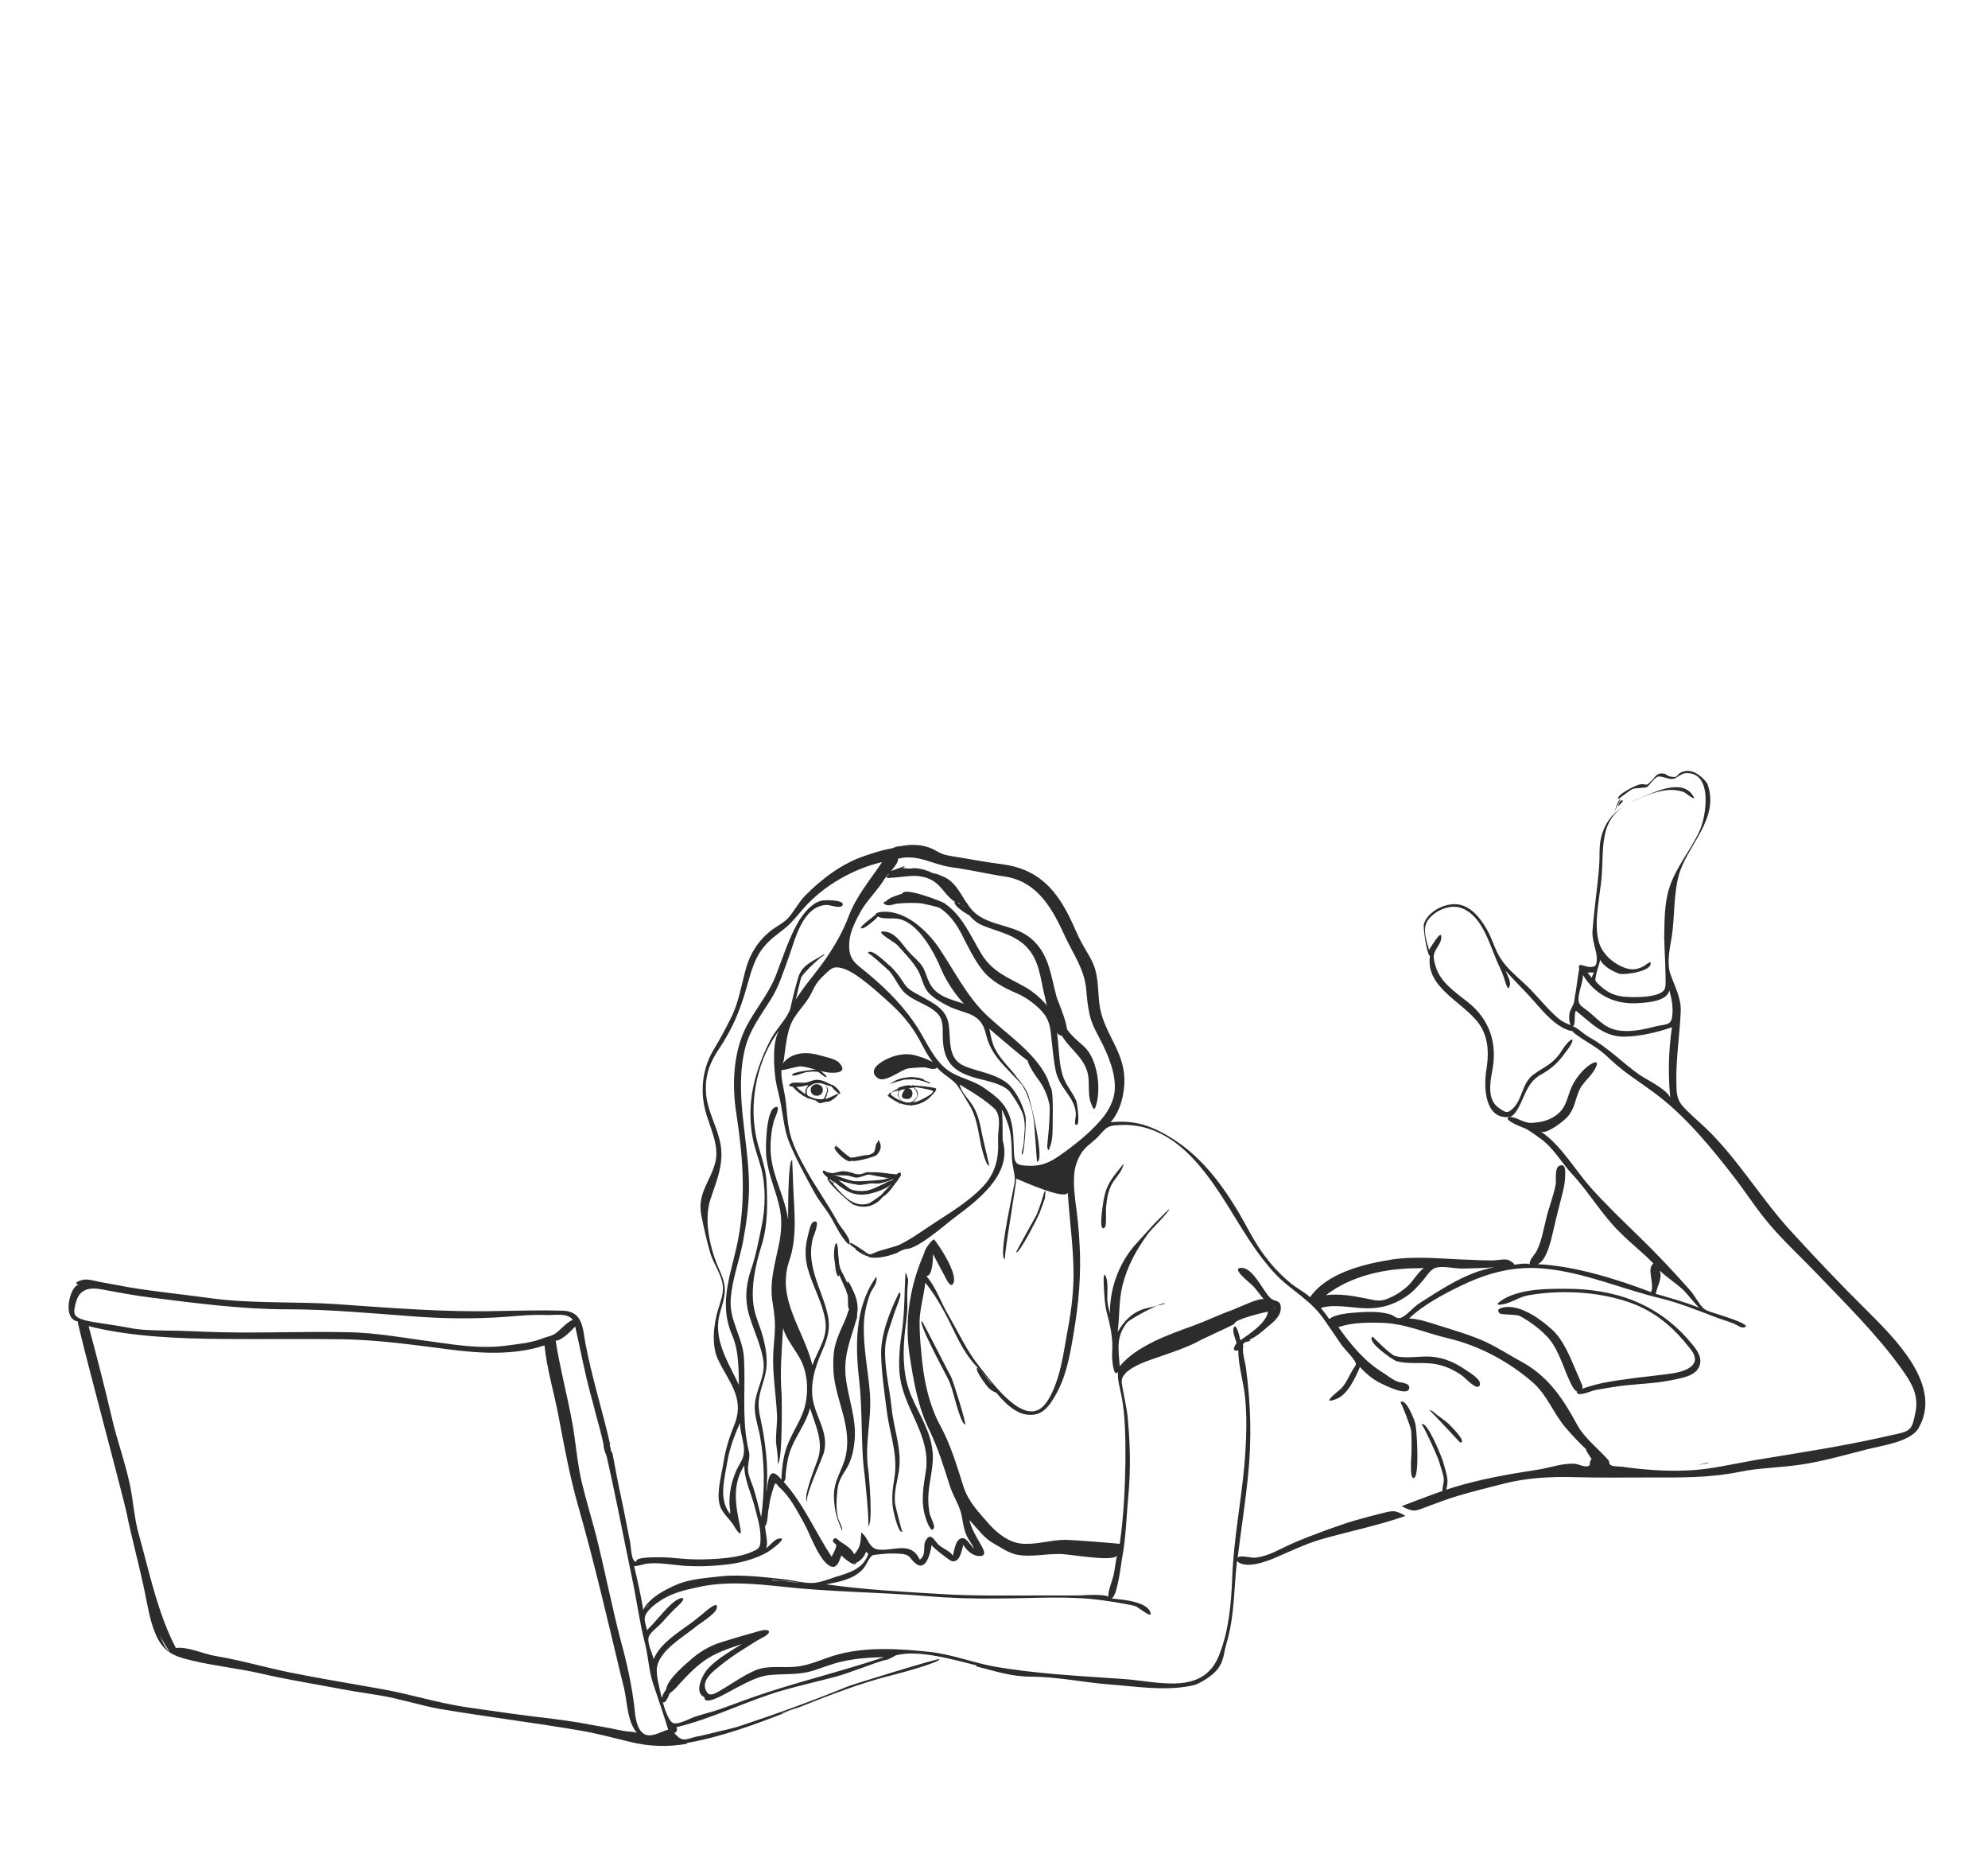 <?xml version="1.0" encoding="utf-8"?>
<!-- Generator: Adobe Illustrator 23.0.3, SVG Export Plug-In . SVG Version: 6.00 Build 0)  -->
<svg version="1.1" id="Layer_1" xmlns="http://www.w3.org/2000/svg" xmlns:xlink="http://www.w3.org/1999/xlink" x="0px" y="0px"
	 viewBox="0 0 590 550" style="enable-background:new 0 0 590 550;" xml:space="preserve">
<style type="text/css">
	.st0{fill:#2C2C2C;}
	.st1{fill:none;}
</style>
<g>
	<path class="st0" d="M481.2,237.5c-0.6,0.2-0.9,1.5-1,1.8C480.1,239.3,482.6,237.2,481.2,237.5"/>
	<path class="st0" d="M481,237c-1,0.7-1.4,2.7-1.8,3.8C479.4,240.3,481,237,481,237"/>
	<path class="st0" d="M505.9,434.2c-0.6,0.2-1.3,0.3-1.9,0.5c1.1-0.2,2.2-0.4,3.3-0.6C506.7,434,506.3,434.1,505.9,434.2"/>
	<path class="st0" d="M447.4,387.8c-0.9,0-3.9,0.4-2.3,1.9c0.5,0.5,4.8,0.2,6,0.8c3.5,1.9,7.8,5.1,9.9,8.5c2.3,3.7,3.4,8,5.4,11.9
		c0.5,1,1.8,3.3,3.1,1.3c0.5-0.8-0.3-1.8-0.5-2.5c0,0.1-1.1-2.7-0.7-1.6c-1.9-4.4-4-10.2-7.6-13.5
		C457.5,391.6,451.9,387.6,447.4,387.8 M468.8,409.4C468.9,409.6,469.2,410.4,468.8,409.4"/>
	<path class="st0" d="M464.2,382.4c-5.5,0-11.6,0.1-16.7,2.4c-1.7,0.8-5,2.9-1.4,2.2c2.6-0.5,5-2.3,7.7-2.7
		c10.5-1.8,22.4-0.9,31.8,2.9c6.9,3,11.5,7.2,16.1,13.1c4.1,5.1-2.2,6.9-6.7,7.4c-6.4,0.8-12.8,1.4-19.1,2.6
		c-1,0.2-10.2,2.3-7.4,3.3c1,0.4,4-1,5.2-1.2c1.6-0.3,3.2-0.5,4.8-0.8c5.8-1,11.9-0.9,17.7-2.1c2.8-0.6,7.2-1.2,8.2-4.3
		c1-2.9-1.5-5.5-3.1-7.4C491.7,386.7,479.1,382.3,464.2,382.4 M475.9,382.9C476.1,383,476.1,383,475.9,382.9 M476.2,384.2
		C476.3,384.2,476.3,384.2,476.2,384.2 M500.6,398.8C500.6,398.8,500.7,398.8,500.6,398.8C500.7,398.8,500.6,398.8,500.6,398.8
		 M494.7,407.7h-0.1H494.7 M492.7,408C492.4,408,492.4,408,492.7,408 M495,407.7C495.3,407.6,495.3,407.6,495,407.7"/>
	<path class="st0" d="M333.3,345.5c-2.3,2.9-4.5,5.2-5.4,8.9c-0.4,1.5-0.6,3.1-0.8,4.6c-0.1,0.7-0.9,6.8,0.8,5.2
		c0.6-0.6,0.2-5.1,0.4-6.4c0.2-1.9,0.5-3.9,1.3-5.7c0.8-1.9,2.4-3.3,3.3-5.1C332.9,346.9,333.9,344.7,333.3,345.5 M333.3,346.5
		L333.3,346.5L333.3,346.5 M332.8,347L332.8,347 M332.4,347.6C332.3,347.7,332.3,347.7,332.4,347.6
		C332.3,347.7,332.3,347.7,332.4,347.6 M327.4,357.5L327.4,357.5L327.4,357.5"/>
	<path class="st0" d="M310,353.5c-0.7,2.3-1.4,4.6-2.3,6.8c-0.3,0.7-6.3,11.2-6.1,11.3c0.9,0.5,6.4-10.4,6.9-11.6
		c0.4-1.1,1-2.7,1.5-4.1C310.2,355.5,310.4,352.5,310,353.5"/>
	<path class="st0" d="M407.4,396.6c-2.2,1.3,6,7,7.1,7.3c3.4,0.9,7,0.3,10.5,0.7c3.4,0.4,6.3,1.7,9.1,3.7c0.9,0.7,4.5,4.7,5.1,2.6
		c0.5-1.7-3.5-3.9-4.5-4.6c-2.9-2-5.9-3.3-9.4-3.7c-3.7-0.4-7.9,0.7-11.4-0.3C412.5,401.8,407.3,396.6,407.4,396.6 M409.6,399.1
		C409.6,399.2,409.6,399.2,409.6,399.1"/>
	<path class="st0" d="M424.3,418.5c0.1-0.1,9,9.5,9,9.5c2.4,0.1-3.1-5.3-3.7-5.8c-1.1-0.9-2.2-1.7-3.3-2.5
		C426.2,419.6,424.6,418.1,424.3,418.5 M431.5,425.7C431.6,425.7,431.6,425.7,431.5,425.7 M426.4,419.7
		C426.4,419.8,426.3,419.6,426.4,419.7"/>
	<path class="st0" d="M421.9,422.7c0.3-0.3,5,9.9,5.3,11.3c0.4,1.5,1.1,3.2,1.3,4.8c0.1,1-0.7,3.3-0.3,4c0.9,1.5,1.4-2.6,1.4-3.3
		c-0.1-1.9-0.8-3.9-1.3-5.7C428.1,432.9,423.4,421.1,421.9,422.7"/>
	<path class="st0" d="M415.6,416.1c0.2-0.2,3.1,7.3,3.2,8.4c0.2,2.2,0.1,4.5,0.1,6.7c0,0.8-0.7,8,0.8,7.3c1.6-0.8,0.8-13.7,0.4-15.8
		C419.9,421.5,417.2,414.5,415.6,416.1"/>
	<path class="st0" d="M257.5,282.8c0.2-0.4,6,4.9,6.5,5.4c1.8,2.1,2.9,5.2,5.1,6.9c2.6,2.1,6.3,3,8.8,5.3c2.3,2.1,1.8,4.7,1.9,7.6
		c0.2,6.7,2.8,9.7,8.9,11.6c3.5,1.1,9.5,1.8,11.4,4.9c1.2,1.7,2.3,3.4,3.2,5.4c0.8,1.8,1,4.4,0.7,6.6c-0.1,0.9-0.1,2.4-0.3,3.4l0,0
		c0,0.2-0.7,2.6-0.4,2.7c0.7,0.2,1.3-9.7,1.1-11.1c-0.6-3.1-2.5-7.1-4.7-9.4c-3.5-3.5-9.7-4.1-13.5-5.8c-5-2.1-4-7.5-4.6-12
		c-0.6-5-4.6-6.6-8.6-8.9c-2.3-1.3-3.5-1.7-4.9-3.9c-1.2-1.9-2.2-3.1-3.7-4.7C263.6,286.4,258.6,280.9,257.5,282.8 M278.3,300.7
		L278.3,300.7L278.3,300.7 M303.6,340C303.6,340,303.6,339.9,303.6,340"/>
	<path class="st0" d="M261.9,276.4c-2,0.1,3.9,3.4,4.3,3.9c1.9,2.1,4.8,5.1,6.2,7.6c1.3,2.2,1.5,5,3.4,6.9c1.4,1.4,3.6,2.7,5.4,3.6
		c5.2,2.7,9.8,1.7,11.4,8.4c1.6,6.9,6.3,10,10.7,15.1c0.1,0.2,1.1,1.9,1.2,2.1c1.2,2.9,2,5.9,2.4,9.1c0.1,1.1,0.8,11.6,0.9,11.6
		c2.4,0-2-18.4-2.8-20.3l0,0c-1-2.2-2.8-4.1-4.1-5.9c-2.1-2.6-5-5.3-6.2-8.7c-1.1-3.1-0.8-6.5-3.3-9c-4.4-4.4-12.8-3-15.7-9.5
		c-0.8-1.6-1.1-3.4-2.2-4.9s-2.6-2.6-3.8-4C267.6,280.1,265.7,276.3,261.9,276.4 M289.9,301.5L289.9,301.5L289.9,301.5 M301.2,318.8
		L301.2,318.8L301.2,318.8 M305.1,324.4C305.1,324.4,305,324.3,305.1,324.4 M300.9,318.5C301,318.5,300.9,318.5,300.9,318.5"/>
	<path class="st0" d="M260.8,270.7c-2,0.7-0.4,1.2,0.3,1.5c1.2,0.5,4,0.2,5.3,0.4c6.3,1,11.1,10.6,12.8,14.7
		c4.3,10.3,14,17.6,22.6,24.9c3.7,3.2,8.7,5.7,9.4,11c0.7,5,0.2,11-0.3,15.6c-0.2,1.5-0.1,3.4,0.8,1.2c0.8-2,0.7-5,0.7-7.1
		c0-4.3,0.1-9.7-1.9-13.6c-3.8-7.3-11.8-12.5-17.6-18c-6.2-5.9-9.7-13.4-14.5-20.4C274.7,275.6,267.8,269.4,260.8,270.7 M261,272.2
		C260.9,272.2,260.9,272.2,261,272.2 M310.6,321L310.6,321 M279.2,287.4C279.1,287.3,279.1,287.3,279.2,287.4 M266.2,272.5
		C266,272.5,266,272.5,266.2,272.5"/>
	<path class="st0" d="M267.8,265.3c0,1,7.5,2.1,8.5,2.6c4.3,2.1,6.7,4.8,8.9,8.9c1.9,3.7,3.9,8,6.5,11.2c2.6,3.3,6.9,5.4,10,6.7
		c2.8,1.2,6.3,3.7,8.2,6.2c1.8,2.4,1.9,4.9,2.2,7.8c0.4,3.1,0.6,6.4,1.3,9.4c0.8,3.3,2.9,5.4,4.6,8.2c0.8,1.5,1.2,2.6,1.3,4.3
		c0,0.6-0.5,2.8-0.1,3.1c1.6,1,0.5-6.4,0.2-7.1c-1.2-2.7-3.3-4.9-4.1-7.8c-0.9-3.1-1-6.5-1.3-9.6c-0.4-3.6-0.4-7-2.7-10.1
		c-1.8-2.4-4.5-4.8-7.2-6.3c-5.2-2.9-9.5-4.4-12.8-9.7c-3.2-5.3-5.8-11.7-11.2-15.2C279,267.3,267.8,262.9,267.8,265.3 M268.4,266
		C268.7,266,268.7,266,268.4,266 M284.2,274.6c0,0,0,0.1,0.1,0.1C284.2,274.7,284.2,274.6,284.2,274.6"/>
	<path class="st0" d="M266.5,258c0-0.6,14.1,2.5,15.3,4c3.4,4.2,4.5,10.4,9.8,12.6c4.4,1.8,9.1,2.6,12.7,6c4.3,4.2,4.4,9.7,5.8,15.2
		c0.4,1.6,2.5,14,6.2,11.1c1.5-1.2-2.2-9.4-2.7-11c-1.7-6.1-2.1-12.2-6.9-16.8c-4.9-4.7-11.6-4-16.7-7.7c-4.2-3.1-5.1-9.4-10.3-11.4
		C278.6,259.7,266.5,256.4,266.5,258 M277.6,259.5L277.6,259.5L277.6,259.5z"/>
	<path class="st0" d="M312.6,299.2c-0.7,0.4-0.2,1.3,0,1.9c0.4,1,1.3,3.4,1.9,4.9c2.1,4.9,6.9,7,8.3,12.4c0.7,2.9-0.1,6.3,1,9
		c1,2.7,1.2,1.6,1.7-0.2c1.2-5,0.1-13.1-3.8-16.7c-2.6-2.4-4.6-3.7-6.2-7.2C314.9,302.3,314,298.4,312.6,299.2"/>
	<path class="st0" d="M305.1,314.3c-0.7,0.7,2.6,5.5,2.9,5.8c4.1,5.4,4.4,11.5,3.6,18.2c0,0.1-0.7,2.9-0.5,3
		c1,0.3,1.9-15.5,0.9-18.3C311.2,321.2,306.2,313.2,305.1,314.3 M308.2,320.3L308.2,320.3"/>
	<path class="st0" d="M260.6,271.4c-0.4,0.3-5.5,3.1-3.7,3.6c0,0,2.6-2,3-2.4C260.1,272.5,261.6,270.7,260.6,271.4"/>
	<path class="st0" d="M259.7,271.5c-0.5,0.5-4.5,3.4-4.2,3.8c0.4,0.8,3-1.5,3.3-1.7c0.2-0.2,2-1.6,1.5-2.1
		C260,271.4,259.9,271.4,259.7,271.5 M258.3,272.9L258.3,272.9L258.3,272.9"/>
	<path class="st0" d="M269.7,265.7c-1,0.1-5.9,0.2-5.7,1.3c0.1,0.4,4.3-0.3,4.9-0.6C269,266.3,270.6,265.6,269.7,265.7"/>
	<path class="st0" d="M247.9,369.2c-1.4,5.3,1.3,8.9,3,13.3c1.1-1.8,0.8-1.2,0.1-2.8c-0.8-1.9-1.7-2.7-2-4.9c-0.3-1.9-0.3-4-0.6-5.9
		C248.2,368.9,248.1,369,247.9,369.2"/>
	<path class="st0" d="M247.5,377C247.8,377.5,247.5,376.3,247.5,377"/>
	<path class="st0" d="M249.6,381C249.5,380.9,249.3,380.6,249.6,381"/>
	<path class="st0" d="M250.3,382.4C250.7,383.2,250.2,382,250.3,382.4"/>
	<path class="st0" d="M251.6,384.7c0.1,0.7,0,2.9,0.2,3.4c0.6,1.2,1,0.6,2.7,1c0.2-2.4-0.5-4.6-1.6-6.7
		C252.5,383.2,252,383.9,251.6,384.7"/>
	<path class="st0" d="M251.2,390.8c-1.3,3-2.8,5.9-3.5,9.1c-0.6,2.8-0.4,7.3-0.2,8.6c1.1,8.1,5.3,15.2,3.5,23.5
		c-1,4.3-3.6,7.3-3.5,12c0.1,4.3,0.9,6.6,2.4,10.2c0.3-1-1-2.9-1.2-3.9c-0.6-2.4-0.5-5.4-0.2-7.9c0.2-2.7,1.3-4.4,2.7-6.6
		c1.7-2.8,2.3-6.1,2.5-9.4c0.3-5.6-1.8-11.3-2.6-16.9c-1-7.3,1.4-12,3.3-18.8C253.7,390.7,251.5,390.1,251.2,390.8 M251.3,390.5
		c0,0.1,0,0.1-0.1,0.2C251.3,390.6,251.3,390.6,251.3,390.5"/>
	<path class="st0" d="M251.5,413.1C251.5,413.2,251.5,412.9,251.5,413.1"/>
	<path class="st0" d="M250,453.9C250,453.8,249.7,452.9,250,453.9"/>
	<path class="st0" d="M247.9,370.4c-0.3,0.9-0.3,7.6,0.9,8.3c0.8,0.5-0.2-7.4-0.2-8.8C248.2,369.9,248,370,247.9,370.4"/>
	<path class="st0" d="M259.6,379.5c-5.9,8.8-5.8,20-4.6,30.1c1,8.7,0.5,18.8,1.4,26.3c0.2,1.4,1.8,16.9,1.2,16.9
		c1.6,0,0.3-15.3,0.1-16.5c-1.2-7.8,1-14.8,0.5-22.5c-0.5-7.1-2.1-14-1.8-21.2c0.1-2.8,0.8-5.8,1.7-8.4c0.4-1.2,1.4-2.3,1.8-3.4
		C259.8,381.3,260.8,377.7,259.6,379.5 M258.5,383.4C258.4,383.4,258.4,383.4,258.5,383.4 M257.1,432.3
		C257.1,432.5,257.1,432.5,257.1,432.3"/>
	<path class="st0" d="M266.7,383.8c-2.6,5.3-5.3,12.1-5.2,18c0.1,5.5,1,11.5,1.7,17c0.9,7,3.4,12.8,2.2,20c-0.5,3-0.8,5.7-0.4,8.7
		c0.1,0.7,1.6,7.7,2.8,7c-0.1,0.1-2.1-7.6-2.2-8.6c-0.3-3.3,0.7-6.3,1.2-9.6c0.9-6.5-1.6-12.3-2.2-18.7c-0.6-6-2.6-13.5-1.7-19.5
		c0.5-3,1.7-5.8,2.6-8.7c0.2-0.7,1.9-4.8,1.7-5.2C267.3,384.1,267.1,383,266.7,383.8 M265.9,431.2L265.9,431.2L265.9,431.2
		 M266.9,451.7L266.9,451.7L266.9,451.7"/>
	<path class="st0" d="M268.7,378.1c-0.3,5.4-0.2,10.6-0.9,16c-0.7,4.8-1.4,10.3-0.6,15.1c1.6,9.6,9,16.9,7.6,27.1
		c-0.7,4.6-1.6,9.1-0.2,13.7c0.2,0.8,1.9,5.7,2.6,3.2c0.2-0.8-1.1-3.1-1.3-4.1c-0.3-1.5-0.4-2.9-0.4-4.4c0-5,1.9-9.6,1.2-14.6
		c-0.7-5.7-4-10.6-6.2-15.8c-2.3-5.3-2.6-11.3-2.1-17.4c0.2-3,0.8-5.8,0.9-8.8c0-1.8-0.1-3.7,0-5.5c0-1,0.4-2.5,0.1-3.5
		C269.5,380.3,268.8,376.4,268.7,378.1 M269,390.8C269,390.9,269,390.9,269,390.8 M268.6,393.2C268.6,393.3,268.6,393.3,268.6,393.2
		 M274.7,430C274.7,430.1,274.7,430.1,274.7,430C274.7,430.1,274.7,430.1,274.7,430"/>
	<path class="st0" d="M273.6,392c-1.3,0.4,7.5,16.5,8,17.6c-1.4-3.4,0.4,1,0.4,1s0.1,0.1,0,0c0.8,1.7,2.9,11.6,4.4,12.1
		c0.6,0.2-3.4-12.5-4.1-14.1C282.2,408.6,273.8,392,273.6,392"/>
	<path class="st0" d="M282,410.7L282,410.7"/>
	<path class="st0" d="M282,410.7L282,410.7"/>
	<path class="st0" d="M282,410.7L282,410.7"/>
	<path class="st0" d="M260.4,339c-0.2,0.9,0,2.8-1.2,3.1c-0.3,0.1-0.4,0.4-0.7,0.5C260.9,342.5,260.2,339.8,260.4,339 M260.7,339.3
		L260.7,339.3L260.7,339.3"/>
	<path class="st0" d="M248,339.6c-0.4,0.4,3.2,4.2,4.2,4.4c1.5,0.3,3.7-1,5.2-1.3c-1.5,0.2-3.1,1.1-4.7,0.9
		C252,343.5,247.8,339.8,248,339.6"/>
	<polyline class="st0" points="255.1,343.4 255.1,343.4 255.1,343.4 255.1,343.4 	"/>
	<path class="st0" d="M260.4,339c-0.8,0.5-0.3,2.7-1.6,3.4c-0.7,0.4-1.9,0.3-2.7,0.5c-1.2,0.2-2.4,0.6-3.7,0.6
		c0,0.5,6.3-0.3,6.8-0.6C260.2,342.3,261.1,338.6,260.4,339"/>
	<path class="st0" d="M252.5,343.4C252.5,343.4,252.8,343.3,252.5,343.4"/>
	<path class="st0" d="M260.5,338.8c-0.1,2.8-0.9,3.4-3.2,4.1c-0.4,0.1-5,0.5-5,1.2c0,1.3,7.3-0.9,7.8-1.3c0.8-0.8,1.2-1.5,1.3-2.6
		C261.4,339.5,260.6,337.4,260.5,338.8 M260,341.6L260,341.6L260,341.6"/>
	<path class="st0" d="M247.9,340.1c-1.4,0.8,4.7,6.1,4.7,4C252.5,343.9,247.9,340.1,247.9,340.1"/>
	<path class="st0" d="M245.5,348.5c0.2,0.4,0.4,0.4,0.6,0C245.9,348.1,245.7,348.1,245.5,348.5"/>
	<path class="st0" d="M270.8,319.6c-2.5,0-5.2,0.6-7,2.4c0-0.5,5.1-1.9,6.1-1.9c0.5,0,4.4,0.5,4.4,0.6
		C274.5,319.9,271.4,319.6,270.8,319.6z"/>
	<path class="st0" d="M500.1,228.8c-3.3,0.8-1.3,2.2-4.5,1.6c-0.6-0.1-1.1-0.7-1.6-0.8c-2.4-0.5-2.6,0.9-4.1,2.3
		c-1.6,1.5-0.8,0.7-2.9,0.8c-1.4,0.1-7.6,3.3-6.7,4.4c0,0,3.6-2.7,4-2.9c1.1-0.4,1.6-0.3,2.5-0.4c2.3-0.3,1.6,0.3,3.5-1.9
		s2.2-1.5,4.9-0.9c2.6,0.7,2.9-1.6,5.5-1.6c7.6,0,5.7,12.6,3.8,16.9c-2.7,6-7.1,10.9-9.1,17.2c-1.5,4.8-1.4,9.9-1.5,14.8
		c0,1.4,0.7,14.3,0.3,14.5c-0.1,3.5-10.3,3.2-12.5,2.9c-2.8-0.3-4.8-1.4-6.8-3.2c-1.8-1.6-1.5-1.4-1.2-3.3c0.3-1.5,0.9-2.9,1.2-4.4
		c0.9,1.9,3.7,3.4,5.6,4.1c1.4,0.5,10.3-0.7,9.3-3.4c-0.1-0.2-1.7,1-2,1.2c-2.8,1.5-4.9,1-7.5-0.4c-2.9-1.6-5.3-4.2-6-7.6
		c-1.1-5,0.2-11.3,0.8-16.3c1.3-9.7-1.5-19.4,8.9-24.3c3.6-1.7,8.3-3.9,12.5-3.7c0.8,0,2.4,0.3,3.2,0.6c0.7,0.3,4.3,3.4,2.6,0.9
		c-3.1-4.7-10.8-1.1-14.4,0.4c-5.9,2.5-10.6,4.9-12.5,11.4c-0.7,2.3-0.7,4.5-0.7,6.8c-0.1,4.7-0.8,9.1-1.3,13.8
		c-0.3,2.7-0.6,5.4-0.8,8.1c-0.1,2.9,1.3,5.7,1.3,8c0,2.3-0.5,2.6-2.3,2.5c-1.1,0-3.6-1.6-2.9,0.6c-0.1-0.1-1,6.7-1.1,7.1
		c-0.3,1-0.3,2.2-0.5,3c-0.3,0.9-1.1,2-1.3,3.1c-0.2,0.9-0.2,4.5,1.2,3.6c0.6-0.4,0.1-3.6,0.7-4.4c4.5,3.6,8.2,7.8,14.5,7.7
		c4.6-0.1,9.7-1.3,14-2.8c-1,6.8-1.2,14-0.5,20.8c-1.5-2.7-7-5.2-9.3-6.8c-4.9-3.5-9.1-7.9-14.5-10.9c-1.5-0.8-3.1-2.3-4.1-2.9
		c-1.9-1.1-3.5-1.3-5.3-2.8c-3.6-3.1-6.4-6.9-9.8-10.1c-3-2.8-6.2-5.3-8.1-9c-1.2-2.3-1.9-4.7-3.1-6.9c-1.8-3.3-4.6-7.1-8.5-7.8
		c-3.8-0.7-9.2,1.9-10.4,5.7c-0.4,1.3,1.1,10,1.8,9.5c-1.6,9.9,11.1,14.1,15.2,21.2c2.3,4,2.2,8.5,1.5,12.8
		c-0.8,4.9-0.5,14.8,7,13.8c-2.9,0.7,4.5,3.4,4.7,3.5c1.6,0.9,3.1,2,4.6,3.1c3.7,2.7,6.1,7.1,9.2,10.4c5.2,5.6,8.9,12.2,14.4,17.5
		c3.1,3.1,6.6,5.8,9.7,9c-2.1,1.5,0.4,6-0.7,8.5c-10.2-3.9-22.8-7.8-33.7-8.3c2.7-0.8,4.2-7.8,4.6-9.6c0.7-3,1.4-6,2.2-9
		c0.6-2.5,1.4-5,1.4-7.6c0-1,0.4-3.8-1.7-3c-1.5,0.6-0.9,4.3-1.1,5.5c-0.6,3.4-2,6.7-2.8,10.1c-0.3,1.3-0.6,2.5-0.9,3.8
		c-0.5,2.2-1,4-2,6c-0.5,0.9-2.3,2.7-2,3.9c-0.7-0.6-4,0-4.9,0.1c1.1-0.1-1.4-1.5-1.7-1.5c-1.2-0.3-3.2,0.2-4.4,0.2
		c-2.3,0-4.5-0.1-6.8-0.2c-7.7-0.2-15.3-1.2-23-0.1c-8.2,1.3-19.3,3.9-24.4,11.2c-2-1.8-4.3-2.8-6.3-4.6c-2.7-2.3-5.1-4.9-7.2-7.7
		c-3.1-4.1-5.3-8.8-7.9-13.2c-5.5-9.1-11.7-17.1-21-22.5c-5.5-3.2-10.4-4.6-16.8-3.9c3-3.4,4.2-8.7,4.1-13
		c-0.3-8.2-5.7-13.1-7.2-20.7c-0.7-3.6-0.4-7.4-1.3-11c-0.7-3.1-2.6-5.6-4.1-8.4c-1.4-2.5-2.4-5.2-3.7-7.8c-4.5-9-10-14.4-20.2-15.7
		c-4.2-0.5-8.3-1.3-12.5-2c-2.9-0.5-4.4-0.5-6.8-1.9c-3.4-2-7.4-2.2-11.2-1.3c1.4-0.7-2.7,0.7-1.5,0.4c-0.8,0.2-1.6,0.3-2.4,0.5
		c-2.1,0.5-4,1.1-6,1.8c-6.8,2.2-13,6.9-18,12c-1.9,2-3.1,4.5-4.9,6.5c-1.3,1.4-3.3,2.4-4.8,3.5c-3.9,3-6.4,6.8-7.7,11.4
		c-1.4,5-2.2,10.4-4.6,15c-1.5,3-3.1,6-4.8,8.8c-3.4,5.5-4.3,12-2.7,18.4c1.2,4.6,4.1,10,3.1,14.9c-1.3,5.9-5.5,9.4-4.3,16
		c0.7,3.7,1.6,7.5,2.6,11.1c0.9,3.3,3.4,6.5,3.8,9.9c0.3,2.4-0.7,4.9-1.4,7.2c-1.3,4.3-2,10.4-0.1,14.6c3.1,6.7,8.1,11.4,5,19.4
		c-1.5,3.7-2.7,7.4-3.3,11.4c-0.6,3.8-2,8.6-1.2,12.2c0.6,2.7,3.1,4.4,4.4,6.7c1.2,2,2.5,3.5,1.7-0.1c-1.3-6.2-2.4-12.2,1.3-18
		c-0.1,3.8,1.9,8,2.9,11.7c0.8,3.1,1.9,6.4,1.9,9.6c0,2.7-0.1,3.3-2.2,4.2c-4.2,2-10.5,2.3-14.9,2.4c-3.2,0.1-6.3-0.2-9.5-0.5
		c-0.8-0.1-11.1-0.6-10.2,1.2c-1.6,0.2-1.6-4.3-1.9-5.8c-0.4-2.2-0.9-4.4-1.3-6.6c-0.8-4.3-1.8-8.5-2.6-12.7c-0.3-1.8-0.7-3.5-1-5.3
		c-0.5-2.2,0-2.6-2.4-2.3c2.9,12.4,5.2,24.8,7.8,37.2c1.4,6.4,2.2,13,3.8,19.3c1.1,4,1.2,8.3,2.5,12.3c1.5,4.5,3.1,9.1,4.5,13.7
		c-2.4,0.7-5.2,2.6-7.3,1.2s-2.5-5.2-2.7-7.6c-0.8-6.7-2.2-13.2-4-19.7c-2.7-10.3-4.7-20.7-7.3-31.1c-1.4-5.5-3.1-10.9-4.4-16.4
		c-1.3-5.6-1.7-11.4-2.7-17.1c-1.5-8.3-3.7-16.4-5-24.7c1.8,0,4.7-3,5.8-4.2c1.2,5.2,2.2,10.4,3.4,15.5c0.9,3.8,2,7.5,2.9,11.2
		c0.6,2.1,1.2,4.3,1.7,6.4c0.5,2.1,0.1,2.5,2.4,2c-2.3-10.2-5.5-20.1-7.4-30.3c-0.8-4.7-0.9-9.3-6.7-9.5c-6.5-0.2-12.7,0-19.2,0.1
		c-15.8,0.4-31.6-0.9-47.4-2c-12.6-0.9-25.3-0.1-37.9-1.8c-8-1.1-16.1-1.9-24-3.2c-2.9-0.5-5.8-1.1-8.7-1.6c-1.6-0.3-3.4-0.9-5-0.7
		c-0.5,0.1-3.7,0.9-1.3,1.6c-2.4-0.6-5.5,10-0.4,10.8c-0.5,0.1,13.7,52.7,14.5,57c1.6,7.7,3.7,15.3,5.3,23c0.9,4.3,1.5,8.5,3.2,12.6
		c2.2,5.3,5.3,6.7,10.4,7.9c6.9,1.7,14.1,2.4,21.1,4c6.8,1.6,13.7,2.7,20.6,4c4.7,0.9,9.5,1.7,14.2,2.4c6.2,1,12.1,3,18.3,4.1
		c13.7,2.3,27.4,4,41,6.3c5.4,0.9,9.7,2.1,15.1,3.4c6.1,1.5,11.3,1.6,17.2,0.6c-0.1-0.1-0.3-0.1-0.3-0.2
		c21.2-3.7,40.4-15.1,61.3-20.2c2-0.5,14.1-3.8,13.8-4.7c-0.1-0.4-26.1,7.6-27.2,8.1c-10.3,4.2-21,8.1-31.6,11.6
		c-2.9,1-6.3,1.6-9.3,2.4c-1.4,0.3-2.7,0.7-4.1,0.9c-1,0.2-2.9,1-3.9,0.8c-1.1-0.2-1.8-1-2.6-1.9c0.7-0.1,1.1-1.1,0.6-1.7
		c10.9-2.6,21-7.9,31.8-11c5-1.4,10.2-2.6,15.2-3.9c2.6-0.7,5.2-1.7,7.8-2.6c2-0.7,4-1.5,6-2.1c0.5-0.2,1-0.3,1.6-0.4
		c0.9-0.2,2.5-1.2,2.7-1.3c6.7-1.9,17.6,1.4,24.2,3c-0.1,0-0.3,0.1-0.4,0.2c5.5,1.4,10.6,3.1,16.3,3.1c7.8,0,15.6,1.7,23.3,2.3
		c8.1,0.6,16.3,2,24.3,0.4c1.7-0.3,2.8-1,4.3-1.9c3.4-2.2,4.9-4.1,5.6-8.2c0.2-1.2,0.5-1.9,0.8-3.2c2.2-7.8,2-15.7,2.9-23.7
		c2.6,2.5,8.9,0.1,11.6-1.1c4.5-1.9,8.5-3.9,13.2-5.3c8.3-2.4,17-4.1,25.2-7c-3.4-2-4-1.5-7.7-0.6c-2,0.5-4,1-6,1.6
		c-2.8,0.7-5.4,1.7-8.1,2.6c-5.2,1.9-10.2,3.7-15.2,6.2c-2.4,1.2-4.9,2.3-7.6,2.6c-1.1,0.1-4.6-0.9-5.2,0c1-8.2,2.3-16.3,3.1-24.5
		c1.1-10.7,0.8-20.9-0.6-31.6c-0.2-1.8-1.1-4.4-0.9-6.1c0.2-1.4-0.4-0.8,0.6-1.8c-0.2,0.2,2.9-0.6,1.1-0.7c1.8-0.4,4.4-2.8,5.7-3.9
		c1.5-1.2,3.6-2.9,3.8-5.1c0.2-3-1.7-2.1-3-3.3c-2.2-1.9-5.1-9-8.6-9c-3.6-0.1,2.7,4.6,3.6,5.6c1,1.2,2,2.5,3,3.8
		c-0.8-0.9-7.7,2.5-9.4,3.1c-3.9,1.4-7.6,3.2-11.4,4.6c-7.2,2.6-17,6-22,12.1c-0.3-5-1.2-8.6,2.1-12.9c0.8-1.1,11.1-6.6,11.4-5.7
		c0,0.1-5.7,1.4-6.4,1.6c-3.6,1.2-5.8,3.6-7.7,6.8c0.6-4.6,0.3-9.1,1.4-13.7c1.5-5.9,4-10.4,7.5-15.3c0.9-1.3,6.5-6.7,6.4-7.5
		c0,0-4.4,4.3-4.8,4.8c-1.9,2.1-3.8,4.2-5.7,6.3c-4.6,5.5-7.2,12.8-7.1,20c-0.2-1.1-0.6-2.2-0.7-3.3c-0.3-2.1,0.4-6.1-0.6-7.9
		c-1-2-0.4,5-0.3,6.4c0.1,1.6,0.3,3,0.7,4.6c0.8,2.9,1.5,6.1,1.6,9.1c0.1,1.7-0.2,3.1,0,5c0.1,0.7,0.5,5.2,1.7,3.3
		c-0.2,2.3,0.5,4.7,1,7c1.2,6.2,1.2,12.8,1.2,19.1c-0.1,8.2-0.5,16.8-1.7,25c0-0.1-14-1.2-16.2-1.2c-4.3,0-9,1.6-13.1,1.1
		c-3.6-0.4-6.9-2.9-9.4-5.7c-3.2-3.7-6.2-6.6-7.7-11.3c-1.9-6-3.7-12.1-6.7-17.7c-3.7-6.7-5.2-14.6-5.8-22.2c-0.3-3-0.5-6-0.5-9
		c0.1-3.9,1.3-7.7,1.7-11.5c3.4,4.1,6.2,9.5,8.6,14.5c1.4,2.9,2.8,5.6,4.8,8.2c1.7,2.3,4,4.3,5.7,6.5c0.2,0.3,1.3,1.7,0.2,1.2
		c2.4,3.2,6.4,8.1,10.6,8.7c4.4,0.7,6.5-1.9,8.5-5.3c3.4-5.7,4.5-12.1,5.6-18.6c1.5-8.9,2.3-17.3,1.8-26.4
		c-0.2-4.5-0.7-8.9-1.3-13.3c-0.4-3.6-0.8-7.9,0.5-11.3c0.5-1.3,1.2-2.7,2.1-3.7c1.4-1.6,3.3-2.7,4.7-4.4c2.3-2.6,2.7-2.8,6.7-2.9
		c7.4-0.2,13.7,3,19.1,8.1c11,10.5,16,25.1,26.2,36c2.3,2.5,5.1,4.5,7.7,6.6c3.1,2.5,5.2,4.5,7.4,7.8c1.6,2.3,3.2,4.7,4.8,7
		c0.9,1.2,4,4.2,4.1,5.4c0,0.6-0.9,1.5-1.1,2c-1,1.7-1.8,3.7-3.1,5.1c-0.7,0.8-6.8,5.3-1.6,3.3c3.4-1.3,5.7-6.4,7-9.5
		c1.8,2,3.6,3.5,5.9,4.7c1,0.5,8.2,4.2,8.7,1.7c0.4-1.7-2.4-1.7-3.3-2c-1.5-0.5-2.9-1.7-4.3-2.6c-5.5-3.3-9.6-8.3-13.4-13.6
		c4-1.4,8.5-1.4,12.7-1.3c7.3,0.2,13,3,19.9,4.6c9.3,2.2,18.1,7,25,13c4.4,3.8,6.3,9.5,10,13.7c1.9,2.2,3.8,4.2,5.9,6.2
		c0,0.7,1.3,2.2,1.7,3.1c-0.7-0.1-0.4,1.6-0.8,1.8c-1.2,0.7-3.2-0.6-4.5-0.6c-3.6-0.1-6.8,1.1-10.2,1.7c-7.8,1.2-15,2.4-22.7,4.5
		c-6.2,1.7-12.1,4.1-18.2,6.4c3.5,1.9,4,1.5,7.4,0.2c3-1.1,6-2.3,9.1-3.2c4.6-1.4,9.3-2.5,13.9-3.7c6.7-1.7,13.8-2.1,20.7-1.9
		c7.3,0.2,14.5,0.1,21.8,0.1c9.4,0,18.2,0.2,27.5-1.7c5.9-1.2,11.9-1.2,17.9-2.1c6.9-1,13.6-3,20.4-4.7c4.1-1,12.5-2.2,14.7-6.2
		c7.3-12.6-7.1-26.6-15.3-34.8c-7.7-7.6-15.3-15.6-22.6-23.6c-9-9.8-15.7-21.4-25.3-30.6c-2.3-2.2-4.8-4.2-6.9-6.6
		c-1.9-2.2-1.7-4.4-1.8-7.3c-0.1-6.9,1-13.7,1.3-20.6c0.2-4.1-1.8-7.5-3.1-11.3c-1.1-3.2-0.1-7.8,0.5-11.3
		c0.8-5.8,0.5-11.8,1.9-17.4c2.3-9.3,12.5-17.1,8.6-27.7C505.6,231,503.1,228.3,500.1,228.8 M266.5,254.8c5.8-1.5,10.2,1.7,15.7,2.5
		c5.4,0.7,10.7,2,16.1,2.8c9.8,1.5,14.2,9.9,17.9,18c2.6,5.5,5.7,9.6,6.2,15.8c0.2,2.3,0.4,4.5,0.9,6.8c0.7,3.5,2.5,6.2,4,9.3
		c2.3,4.7,4.8,11.3,2.9,16.5c-1.1,3.1-2.9,5.3-5.1,7.6c-3.2,3.3-7.4,6.6-11.4,9.3c-2.7,1.8-5.3,2.7-8.6,2.5c-3.8-0.1-4-0.8-4.2-4.3
		c-0.1-3.1-0.1-6.2-0.9-9.2c-1.2-4.7-4.3-7.1-8.1-9.7c-3.2-2.2-7.2-2.8-10.4-5c-4-2.8-6.2-7.8-8.6-11.8c-4-6.6-9.4-12.1-15.3-17
		c-3.7-3.1-6.1-4.1-5.5-9.8c0.3-3.1,2.1-6.4,3.6-9.1c2-3.3,4.9-6,6.8-9.2C263.5,259.4,266.8,256.2,266.5,254.8z M219.4,411.2
		c-2.8-6.2-7-12.2-6.2-19.3c0.3-2.4,1.3-4.7,1.7-7c0.9-4.6-1.4-7.5-2.8-11.6c-1.8-5.2-3-12-1.3-17.3c1.6-5,3.4-8.8,3.3-13.9
		c-0.1-6.3-4.4-11.9-4.6-18.3c-0.2-5,1.2-8.6,3.9-12.6c3.8-5.7,6.1-11,8-17.6c1.4-4.7,2.3-9.2,5.6-13c1.8-2.1,3.9-3.5,6-5.2
		c2.2-1.8,3.8-4,5.7-6.1c5.9-6.6,14.5-11.5,23.1-13.5c-3.5,5.2-7.6,10-9.9,16c-1.7,4.5-3.8,8.2-6.5,12.2c-3.7,5.5-8.2,9.9-11.1,16
		c-1.5,3.1-3.8,5.2-5.5,8.3c-1.4,2.6-2.5,5.2-3.5,8c-2.5,7.1-3.3,14-1.9,21.5c0.6,3,1.7,5.9,2.5,8.8c1.4,5.4,1.3,11.9,0.1,17.4
		c-0.9,4.4-1.7,8.7-3.2,13c-1.6,4.8-1.8,9.3-0.2,14.1c1.3,4.1,3.5,8.8,4,13c0.5,4.6-2.4,8.4-2.6,13c-0.1,3,0.9,5.8,1.5,8.7
		c1.5,8.1,1.5,16.2,0.4,24.4c-0.7-2.9-1.4-5.8-2.3-8.7c-0.5-1.5-1.2-2.9-1.5-4.4c-0.4-2.1,0.3-3.5,0.3-5.3c0-1.1-0.5-2.3-0.6-3.3
		c-1.6-8.4-0.5-17-1-25.5c-0.4-6.6-4.6-11.3-3.9-18c0.5-5.7,2.5-10.9,3.6-16.5c1-5.3,1.7-10.5,1.8-15.9c0.1-13.8-4.6-28.2-1.1-41.8
		c1.3-5.2,4.6-9.5,7.4-14c2.4-3.7,3.7-7.9,5.2-12c2.1-5.5,4.1-16,11.6-16.3c0.8,0,4.3,1.3,4.7,0c0.5-1.5-5.1-1.5-6.1-1.3
		c-2.9,0.6-5.2,3.4-6.8,5.9c-3,4.9-4.9,11.1-7,16.5c-2.2,5.5-6,9.8-8.7,15c-3.9,7.6-4.3,17.3-3,25.6c1.9,12.4,2.9,24.4,0.7,36.8
		c-1.8,10.2-6.3,19-1.9,29.2c2.1,4.9,1.9,10.7,2,15.9C219.6,411.8,219.5,411.5,219.4,411.2 M424.1,281.8c-0.8-3-2.3-6.6,0.1-9.3
		c2.2-2.6,6.5-4.3,9.7-3c6.4,2.5,8.3,11.5,11,17.1c0.6,1.3,1.2,2.6,1.6,4c0.3,0.9,1.1,4.1,1.6,1.7c0.3-1.2-0.9-3.3-1.3-4.3
		c2.7,3.1,5.7,5.9,8.4,9c2.9,3.3,7,8.3,11.6,9c-0.5,0.3,5.6,4,6.5,4.6c1.9,1.2,3.4,2.6,5,4.1c4,3.7,8.3,6.3,12.6,9.5
		c9.1,6.7,16.8,16.1,23.7,25c3.7,4.8,6.9,9.9,10.9,14.5c4.2,4.9,9,9.3,13.5,14c8.7,9.1,18,18.2,25.3,28.4c3.1,4.3,5.3,8,4.1,13.3
		c-0.8,3.7-0.9,5-4.6,5.9c-1.8,0.4-3.6,0.8-5.4,1.2c-12.1,2.7-24.5,4.6-36.7,6.6c-6.7,1.1-14.1,3-21,3.2c-6.3,0.3-13.1-0.2-19.3-1.1
		c-0.9-0.1-2.7,0-3.4-0.5c-0.6-0.4-0.3-1.1-0.7-1.5c-2.8-3.2-7.1-6.5-9.2-10.4c-4-7.4-8.4-14.2-16.1-18.5c-3.7-2-7.2-4.3-11-6.1
		c-4.8-2.2-9.6-3.5-14.6-5.1c-2.8-0.9-5.2-1.7-8.2-1.9c4-3.9,10.7-7.5,15.8-9.9c7.8-3.7,15.4-5.7,24.1-4.9c12.2,1.1,23.5,6.2,35,8.9
		c5.2,1.3,10.2,3.3,15.2,5.2c2,0.8,4.1,1.4,6.2,2.2c0.7,0.3,2.2,1.3,2.8,1.2c2.3-0.3-0.7-1.5-1.6-1.9c-1.7-0.7-3.3-1.2-5.1-1.8
		c-1.4-0.5-3.7-1-4.8-1.8c-1.3-1-2.8-3.9-4-5.3c-5.1-5.8-10.6-11.6-16.2-17c-4.5-4.4-9.1-8.8-13.3-13.5c-4.8-5.3-9-12.9-15.1-16.9
		c1.7,1.1,6.9-3.1,7.9-4.2c2.4-2.6,2.3-5.4,3.8-8.4c0.8-1.6,2.2-2.8,3.3-4.2c1.8-2.3,2.9-5-0.3-3c-2.2,1.4-4.5,4.4-5.5,6.7
		c-1.4,3.1-1.4,5.9-4.4,8.2c-2,1.5-4.1,2.1-6.5,2.3c-1.8,0.1-1.1,0.2-2.8-0.2c-1.5-0.4-3.1-1.5-4.7-1.5c1.9-0.3,3.4-4.3,4.1-5.8
		c1.3-2.9,2.4-5.2,5.3-6.8c3.1-1.7,5-3.5,7.1-6.4c0.5-0.7,1.1-1.4,1.5-2.1c1.4-2.3,0.5-2.4-1.1-0.5c-0.8,0.9-1.4,2-2.1,3
		c-2.5,3.3-4.9,3.9-7.9,6.2c-3.3,2.6-3,7.2-6,10c-1.5,1.4-2,1.2-4-0.2c-3.6-2.4-2.7-7.6-2-11.2c1.5-7.9-0.7-15-7.2-20.2
		c-3.7-2.9-8.3-6-9.6-10.6c-0.3-1-0.6-1.9-0.6-2.9c0-2.1,2.1-3.6,2.2-5.4C428.2,274.7,424.1,282.1,424.1,281.8 M424.3,282.8
		C424.3,282.3,424.3,282.9,424.3,282.8z M232.8,313.1c0.5-3.6,0.9-8,2.9-11.1c1.8-2.8,4-4.8,5.4-7.9c0.7-1.5,1.4-2.7,2.6-3.9
		c0.7-0.7,2.6-2.7,3.6-3c2.1-0.7,5.3,1.1,7,2.3c3.5,2.4,6.9,5.5,10.1,8.4c2.9,2.7,5.3,5.4,7.4,8.8c1.7,2.7,3,5.9,5,8.4
		c-3.9-1.6-6.3-3-10.8-1.9c-2.2,0.5-9.5,3.7-5.5,6.7c2,1.5,6.4-2.1,8.7-2.8c0.8-0.3,8.4-0.7,8-0.1c0.1-0.2-0.1-0.4-0.2-0.4
		c0.2,0.1,0.4-0.5,0.4-0.7c1.8,2.7,5.3,4.1,6.8,6.3c1.2,1.7,2.4,3.9,3.5,5.7c2,3.2,2.5,7,3.2,10.6c0.1,0.8,1.7,7.9,2.7,7.3
		c0,0-2-8.4-2.2-9.5c-0.5-2.7-1.1-5.5-2.5-7.9c-1.3-2.3-3.5-4-4.1-6.6c3.7,2.2,7.7,4.6,10.6,7.4c1.9,2.5,0.7,6.1,0.8,9
		c0.3,5.3-0.7,9.9-4.6,14c-4.5,4.7-10.3,8-15.7,11.6c-3,2-5.9,4.1-9.1,5.6c-2,0.9-8.5,2-9,3.6c2.7,0.6,6-0.3,8.6-1.3l0,0
		c0.4-0.4,2.1-1.1,2.5-1.1c3.5,0,11.7-7.3,14.1-9.1c7.1-5.3,17.5-13,14.6-23c-0.1-0.2,0.1-9.7-0.5-9.7c0.9,1.6,1.6,3.4,2.2,5.2
		c1,3.1,0.9,6,1,9.2c0,2.3,0.9,5,0.9,6.9c0,1.7-5.3,23.5-2.9,23.5c-0.6,0,3.3-21.8,3.3-23.9c2.1,0.9,14.4,6.4,15.3,4.2
		c0.5,8.4,1.8,16.7,1.7,25.2c-0.1,5.8-0.9,11.3-2,17c-0.7,4-1.3,7.9-2.4,11.8c-0.9,3-2.7,8.2-5.5,10.1c-6,4-14.7-8.4-18.1-12.6
		c-3.7-4.6-6.1-10-9.1-15.1c-2.2-3.7-3.7-8.4-6.6-11.7c1.9,0.2,2-5.3,2-6.5c1.1,2,2.1,4.1,3.2,6c0.6,1.2,2.1,4.6,2.9,2.5
		c1.1-2.9-4.1-10.8-5.8-12.9c-1,0.5-2.9,3.2-2.9,4.1c-4.2,9.5-5.9,19.8-4.4,30c1.2,7.8,2.4,15.3,5.9,22.5c2.6,5.4,4.3,10.9,6.1,16.6
		c0.8,2.5,2.3,4.9,3.1,7.3c0.8,2.4,0.7,5,2,7.7c0.6,1.2,1.5,2.3,2.1,3.6c-1-0.8-2.1-3.1-3.4-3.1c-2.2,0-2.4,3.7-3,5.3
		c0-1.1-3.4-2.5-4.2-3.4c-1.2-1.2-2.2-3.6-3.6-1.5c-1.3,1.9,0.3,4.2-1.9,6c-2.7-5.6-7.4-2.6-12.1-3c-3.1-0.2-3.1-3.5-5.3-5.1
		c-0.2,2.8-0.1,4.3-2.1,6.5c-0.6-1.6-2.6-2.8-4-3.7c-0.9-0.5-1.5-1.9-2.3-0.5c-0.3,0.5,1,1.2,1,1.5c0,0.9-1,2.6-1.4,3.4
		c-4.9-7.4-8.2-15.5-14.2-22.2c0.7-0.7,0.5-1.6,0.6-2.6c0.3-2.5,0.6-4.8,1.5-7.1c1.6-4.2,4.6-7.8,5.7-12.2c1.5,4.9,3.9,9.4,2.5,14.6
		c-0.3,1.2-5.3,13.1-3.1,13.1c-1.7,0,4.5-13.2,4.8-14.8c1.3-5.9-2.5-10.1-3.4-15.6c-0.7-4.6,0.6-9.1,2.4-13.3
		c1.6-3.7,2.9-6.7,2.2-10.9c-0.6-3.3-1.9-6.4-3-9.5c-1.6-4.5-2.8-8.9-1.6-13.8c0.1-0.6,2.7-6.3,0.1-5c-0.8,0.4-1.5,3.9-1.7,4.8
		c-0.7,2.9-0.7,6,0.1,8.9c1.4,5.2,4.3,9.9,5.2,15.3c0.9,5.2-2.1,8.7-3.8,13.5c-2.5-10.5-10.7-19.5-6.9-30.9
		c2.5-7.3,1.5-14.7,1.2-22.3c0-0.9-0.3-7.7-0.3-7.7c-1.3,0-1.2,16.3-1.2,17.7c-0.9-6.6-4.4-12.3-5.1-19c-0.3-3.4,0-7.1,0.9-10.4
		c0.2-0.7,2.4-5,0.2-3.9c-2.6,1.2-2.7,12-2.5,14.3c0.5,5.6,3,10.5,4.1,16c0.7,3.9,0.3,7.8-0.6,11.6c-0.9,4.3-2.1,8.7-1.9,13.1
		c0.1,2.5,0.7,5,0.9,7.5c0.3,3.4-0.2,6.8-0.4,10.2c-0.3,6.2,0.8,12.3,1.1,18.5c0.1,2.5-0.3,4.9-0.3,7.5c0,1.7,0.8,5.4,0.5,7
		c1.5-0.4,1.2-19.3,1.2-20.1c-0.6-6.9,0-13.2,0.4-20.2c0.8,3.4,4.4,7.3,5.7,10.5c1.4,3.4,1.7,7,1.2,10.6c-0.6,4.9-3.3,8.3-5.2,12.7
		c-1.6,3.6-2,7.3-2.2,11.2c-3.9-4.8-3.9,0.9-4.5,3.9c0.7-6.4,0-12.7-1.1-19c-0.5-2.9-1.4-5.4-1.1-8.4c0.3-2.8,1.3-5,1.9-7.6
		c0.9-3.6,0.3-7.4-0.6-10.9c-0.6-2.5-1.7-4.9-2.4-7.4c-1.7-6.2,0-14,1.9-20s1.8-12.4,1.5-18.7c-0.2-5.2-2.5-9.7-3.3-14.7
		c-1.8-10.2,0.7-22.4,7.3-30.8c-2.5,3.2-1.8,11.7-1.3,15.1c0.4,2.5,1.2,5,1.6,7.5c0.7,3.7,1,7.4,2.4,10.9c2.1,5.1,4.9,10.2,7.6,15.1
		c1.5,2.7,3.6,5,5.1,7.7s2.8,5.5,5,7.6c1.2-1.3-2.3-4.9-3.3-6.7c-2.8-5.2-6.3-10-9.2-15.2c-2.2-4-4.6-8.3-5.3-12.8
		c-0.6-3.2-0.6-6.5-1.2-9.7c-0.4-2.4-1.1-4.9-1-7.4c0.3,0.2,4.7-1.1,5.6-1.1c1.7,0.1,3.1,0.6,4.7,1c-0.2-0.1-7.4,0.6-7.1,1.6
		c0.2,0.6,3.5-0.8,4.3-0.9c0.8-0.1,2.6-0.3,3.5,0c0.4,0.2,1.8,1.5,2.2,1.5c0.9,0-1.5-1.8-1.6-1.9c1.9,0.8,9,1.4,5.6-2.3
		c-1.2-1.3-3.9-1.7-5.5-2.2c-4.1-1.2-8.6-1.2-11.4,2.5C232.6,315.1,232.7,314.1,232.8,313.1 M471.7,288.6c0.4-0.1,0.9,0,1.3-0.1
		c-0.1,0.5-0.5,1.1-0.6,1.6c-0.5-0.5-0.9-1.1-1.3-1.6C471.3,288.6,471.6,288.6,471.7,288.6 M481.9,305.9c-5.1-0.2-6.9-2.8-10.5-5.8
		c-1.2-1-2.7-1.6-2.9-3.1c-0.3-2.1,1.3-5.3,1.3-7.7c3.4,5.6,8.8,8.5,15.2,8.4c2.6-0.1,9.9-0.3,10.4-3.9c0.7,2.3,1.2,5.1,0.9,7.5
		c-0.2,2.9-1.8,2.6-4.3,3.1C488.9,305.2,485.2,306.1,481.9,305.9 M238.1,296.4c0.2-0.5-0.3,0.5-0.3,0.6
		C237.9,296.8,238,296.6,238.1,296.4 M315.2,346.6C315.8,346.4,315.5,346.6,315.2,346.6 M306.5,348.9
		C306.8,349,306.8,349.1,306.5,348.9 M434.3,376.4c3.1-0.1,6.2-0.1,9.3-0.4c-8.2,1.4-15.6,6.4-22.5,10.8c-1.6,1-4.1,4.1-5.7,4.3
		c-1.2,0.1-1.7-0.8-2.8-1.1c-3-0.9-6.4-0.8-9.5-0.6c-2.3,0.2-6.7,0.4-8.6,2c-0.8-1.2-1.6-2.2-2.5-3.3c4-1.3,9.7,0.1,13.9,0.1
		c3.8,0,7.5-0.9,11.1-3.3c2.1-1.3,3.8-3.2,5.4-5.1c1.2-1.4,2-3,3.6-3.6C428.3,375.5,431.8,376.5,434.3,376.4 M421,376.3
		c0.6,0,1.1,0,1.7,0c-1.2,0.3-3.6,4.1-4.6,5c-1.9,1.8-4.2,3.3-6.7,4.2c-2.2,0.8-3.7,0.2-5.9-0.2c-3.9-0.8-8.1-1.5-12-1
		C401.2,378.4,411.4,376.3,421,376.3z M504.2,388c-4.2-1.7-8.4-2.8-12.8-4.1c0.4-2.4,2-4.3,1.2-6.9c2.3,2.3,5.2,3.9,7.5,6.3
		C501.5,384.9,502.8,386.5,504.2,388z M38.4,394c-3.1-0.6-6.1-1-9.2-1.5c-1.8-0.3-6.2-0.8-7-2.5c-0.4-0.9,0.1-2.8,0.4-3.8
		c1.1-3.8,4.1-4.3,7.7-3.6c4.8,0.9,9.6,1.8,14.4,2.4c13.7,1.7,26.9,3.5,40.8,3.5c12.4,0,24.9,1.2,37.3,2.1
		c9.1,0.7,18.5,0.8,27.6,0.1c3.9-0.3,7.8-0.7,11.8-0.5c2,0.1,6.4-0.8,7.8,1.5c-1.7,0.3-4,3.5-5.9,4.4c-0.9,0.4-2,0.6-3,1
		c-3.5,1.4-7.4,1.7-11.1,2.2c-7.1,0.9-13.9-0.1-20.9-1.1c-8.6-1.1-17.3-2.8-26-2.9c-12.5-0.3-24.9,0.3-37.3,0
		c-5.7-0.1-11.3-0.5-16.9-0.5C45.4,394.7,41.7,394.7,38.4,394 M276.3,382.6C276.3,382.6,276.5,383,276.3,382.6z M378.5,388.9
		c-0.1-0.4-0.4-0.7-0.4-1.1C378.3,388.2,378.6,389.2,378.5,388.9 M366.4,392.7c0-1.2,8.6-3.3,9.9-3.5c-0.3,3.2-5.6,6.7-8.2,8.5
		c-0.2-1.1-1.3-5.7-2-3.6c-0.4,1,0.6,3.3,0.9,4.4c0,0.1-2.1,2.7,0.5,2.2c0,3.7,1.1,7.9,1.7,11.5c1.1,7.3,0.7,15.3,0.1,22.6
		c-1,11.1-3.2,22.2-3.6,33.3c-0.3,7.8-1,15.6-3.8,22.8c-4.7,12.4-18.1,8-28.4,7.3c-12.7-0.9-25.8-1.5-38.4-3.7
		c-6.6-1.2-12.7-3.7-19.6-4.4c-8.8-0.9-18.1-1.5-26.8,0.8c-4.1,1.1-7.9,3.1-12.1,3.6c-4.1,0.5-8.5-0.5-12.4,1.1
		c-3.9,1.7-7.4,4.3-11.1,6.4c-1.8,1-3,1.3-3.7-0.7c-1-2.7,1.8-5,3.5-6.4c2.4-2,4.9-3.8,7.5-5.4c2-1.3,4-2.6,6.1-3.7
		c2.7-1.4,2.2-2.8-1.3-1.8c-4,1.1-8.1,2.3-12.1,3.6c-2.8,1-5.5,2.6-7.8,4.6c-1.8,1.5-6.9,5.9-7.5,8.6c-1,4.3,2.9,0,3.9-1.2
		c2.2-2.4,4.4-4.7,7-6.6c3.5-2.6,7.5-3.8,11.5-5.2c-3.5,2.2-7.1,4.2-10,7.2c-1.6,1.7-4.5,7.2-1.1,8.6c-0.3,3.1,7.8-2,8.7-2.4
		c3.4-1.7,7-3.9,10.8-4.2c4.3-0.4,8.4,0,12.5-1.2c2.8-0.9,5.5-2,8.4-2.7c4.2-1,8.5-1.3,12.9-1.4c-11.3,3.8-23.1,6.7-34.5,10.4
		c-4.6,1.5-9.2,3.2-13.8,4.9c-2.5,0.9-5.1,1.5-7.6,2.3c-1.6,0.5-4.9,2.4-6.4,2c0.1,0,0.1,0.1,0.2,0.1c-2.1,0-3.6-6.2-4.1-8.4
		c-0.5-2.2-1.6-6.2-1.2-8.4c0.9-5,7.8-8.9,11.5-11.9c1.2-1,5.6-3.7,6.1-5.2c1.1-3.2-3.3,0.7-4.1,1.4c-0.9,0.7-1.7,1.4-2.6,2.1
		c-4,3-10,6.5-11.9,11.3c-0.4-1.7-2-4.8-1.5-6.5c0.3-1.3,2.8-3.1,3.8-4.2c1.6-1.7,3.1-3.5,4.8-5c3.6-3.3,0.7-3-1.9-0.6
		c-2.6,2.4-4.7,5.3-7.2,7.7c-0.2-1.2-0.9-2.8-0.6-3.9c0.4-1.9,3.1-3.9,4.5-4.8c3.2-2.2,7.2-3.2,11-4c8.3-1.9,16.9-1.1,25.3-0.2
		c14.3,1.6,28.6,1.6,42.9,2.8c7,0.6,14,0.8,21,0.7c10.4,0,21.3-0.9,31.5,0.6c2.3,0.3,4.5,0.7,6.8,1.1c0.9,0.2,1.7,0.3,2.6,0.6
		c0.8,0.3,4.7,3.5,4.5,2.2c-0.6-3.7-8.9-4.2-11.7-4.5c1.8-0.3,2.9-10.3,3.2-11.9c1.2-6.3,1.3-12.7,1.9-19c0.7-7.6,0.5-15-0.2-22.6
		c-0.3-3.2-1.1-6.2-1.6-9.3c-0.3-1.7-0.4-2.5,0.8-3.9c1.6-1.8,5.2-3.3,7.5-4.1c4.5-1.6,9.1-3,13.5-5.1
		C356.4,397.4,366.4,393.1,366.4,392.7 M396,393C396.4,393,396.3,393,396,393z M52.2,489c-5.4-10.3-7.9-22.6-11-33.7
		c-1.3-4.5-1.6-9.4-2.5-14c-1.4-7.1-4-13.9-5.6-21c-2.1-9-4.4-17.9-6.8-26.8c12.8,3.2,27.2,3.7,40.2,3.8c11.9,0.1,23.8-0.1,35.8,0.1
		c10.4,0.2,20.7,1.7,31,3c9.2,1.2,19.4,1.8,28.3-1.2c0.7,7.1,2.9,14.2,4.2,21.2c1.7,9,3.3,17.7,5.8,26.5
		c4.6,16.1,8.4,32.4,12.3,48.7c0.4,1.8,0.9,3.5,1.3,5.3c1,4.3,0.9,9.9,3.9,13.4c-0.4-0.5-3.2-0.5-4-0.7c-2.8-0.6-5.6-1.1-8.4-1.6
		c-6.2-1.2-12.2-2-18.5-2.7c-6.5-0.8-13-1.8-19.5-2.7c-9-1.3-17.5-4.1-26.4-5.6c-8.9-1.6-17.7-3-26.5-4.8
		c-7.3-1.5-14.4-3.6-21.7-4.8C60.4,490.8,55.7,488.5,52.2,489z M216.5,449c-3.3-4.4-1.4-10.5-0.6-15.5c0.7-4,2.1-7.6,3.7-11.3
		c0.1,4.6,2.6,7.9,0.1,11.9c-1.1,1.8-1.8,3.6-2.4,5.6c-0.6,2.2-0.9,4.5-0.8,6.8C216.5,446.8,217,449.6,216.5,449 M229.6,441.3
		c0.6-2.1,0.8-0.8,1.8,0.1c3.1,2.7,5.2,7,7.2,10.5c1.8,3.3,4,9.8,7,12.3c2.4,1.9,3.3-0.3,4.1-2.7c0.5,0.6,4.1,3.8,4.4,2.2
		c1.4-0.6,2.4-1.8,2.9-3.2c0.2,0.1,0.5,0.3,0.7,0.5c-1.4,4.5-5.7,5.7-9.7,6.9c-2.1,0.7-4.6,1.7-6.8,1.8c-2.6,0.1-5.9-0.8-8.5-1.1
		c-5.7-0.6-12.8-1.5-18.6-0.9c-4.3,0.5-9.4,0.8-13.3,2.5c-3.3,1.4-8.3,4-9.9,7.5c-0.7-4.4-1.7-8.7-2.7-13c1.3,0,2.8-0.6,3.5-0.7
		c3.7-0.5,7.6,0.3,11.3,0.6c4.8,0.3,9.5,0.1,14.3-0.6c3.4-0.5,7.4-1.7,10.4-3.4c1.2-0.7,6.8-4.9,3.2-4c-1.3,0.3-2.5,2.3-3.8,2.9
		c1.3-0.7-0.2-5.6,0-6.8c0.8-0.6,0.7-4,1.1-5.4C228.4,445.2,229.1,442.7,229.6,441.3 M290.9,461.7c2.3-0.1,0.6-2.6,0-3.7
		c-1.3-2.3-2.6-4.4-3.2-7c2.6,2.8,4.3,5.4,7.4,7.1c2.2,1.2,4.2,2.7,6.7,3.2c4.1,0.8,8.6-0.3,12.8-0.2c2.8,0,16.1,2.5,16.9,0.4
		c-0.4,1.9-0.6,3.9-1,5.8c-0.2,1.1-2,5.7-1.5,6.6c-0.6-1.1-8.5-0.5-8.7-0.5c-3.7,0-7.5,0-11.2,0c-9.9,0-19.7,0.2-29.6-0.4
		c-11.5-0.7-23-1.3-34.3-2.9c2-0.4,3.9-0.7,5.8-1.4c1.8-0.6,3.3-1.4,4.7-2.7c1.3-1.1,2-3.6,3.2-4.5c0.2-0.1,2.6-0.4,3-0.4
		c1.6-0.2,4.4-0.2,6,0c2.3,0.3,2.2,1.5,3.7,2.7c3.1,2.7,4.5-2.7,4.9-5.4c0.1,0.7,5.6,4.8,5.9,4.8c2.5,0.6,2.9-2.9,3.5-4.8
		C287,460.2,288.8,461.8,290.9,461.7 M253.7,463.7c-0.1,0.2-0.2,0.2-0.6,0C253.3,463.8,253.4,463.8,253.7,463.7 M229.4,469
		c-0.1,0-0.4-0.2-0.5-0.2c3,0.2,6,0.4,8.9,0.9C235,469.5,232.2,468.9,229.4,469z M191.7,477.1c0.4-0.5,0.8-0.9,1.2-1.3
		C192.7,476.1,191.4,477.6,191.7,477.1 M48.5,483.6C48.4,483.2,48.5,483.8,48.5,483.6z M50.6,490.2c-1.6-0.9-2.5-3.4-3.2-5
		C48.1,486.7,50.2,490.1,50.6,490.2 M232.1,508.3c2.1-0.8,4.2-1.5,6.3-2.2c-1.1,0.5-2.2,0.9-3.3,1.3
		C234.5,507.6,231.5,508.7,232.1,508.3z M197.2,515.9C197.7,515.8,197.8,515.8,197.2,515.9z"/>
	<path class="st0" d="M270.8,316.9C270.8,316.9,270.9,316.9,270.8,316.9"/>
	<path class="st0" d="M297.4,329.6L297.4,329.6L297.4,329.6"/>
	<path class="st0" d="M297.4,329.9C297.5,329.9,297.5,329.9,297.4,329.9L297.4,329.9"/>
	<path class="st0" d="M297.7,330.3L297.7,330.3"/>
	<path class="st0" d="M297.4,330.4c0.1,0.5,0.2,1,0.2,1.5C297.6,331.4,297.5,330.8,297.4,330.4"/>
	<path class="st0" d="M297.7,330.6C297.9,330.8,297.6,330.1,297.7,330.6"/>
	<path class="st0" d="M299,333.7C299.1,334.2,299.1,334.2,299,333.7"/>
	<line class="st1" x1="268.9" y1="370.4" x2="268.9" y2="370.4"/>
	<polyline class="st0" points="274.4,371.9 274.4,371.9 274.4,371.9 	"/>
	<path class="st0" d="M274.4,371.8L274.4,371.8"/>
	<path class="st0" d="M253.8,370.7c0.8,0.6,1.6,1.1,2.5,1.6C256.5,371.2,254.6,369.8,253.8,370.7"/>
	<path class="st0" d="M270.3,314.8c-2.3,0.5-4.6,0.8-6.9,1.3c-5.9,1.3,0,3-0.2,3.4c0.5-0.9-2.2-1.2-1.8-2.1c0.4-0.8,3.4-0.6,4.2-0.8
		c1.1-0.2,2.9-0.3,3.9-0.8C269.6,315.7,271.7,314.5,270.3,314.8 M265.2,315.9L265.2,315.9 M261.3,317.5L261.3,317.5 M261.2,317.5
		C261.2,317.6,261.2,317.5,261.2,317.5 M261.2,317.5C261.2,317.6,261.2,317.5,261.2,317.5 M261.2,317.6L261.2,317.6z"/>
	<path class="st0" d="M271.9,315.5c0,0.1,1.9,0.6,1.9,0.4C273.9,315.8,272,315.3,271.9,315.5"/>
	<path class="st0" d="M270.9,315c-0.2,0.7,5.2,2.3,6.2,2.2C281,316.6,271.2,314,270.9,315"/>
	<path class="st0" d="M261.7,315.5c-1,0.5-1.8,0.7-2,1.8c0.5,0.7,4.3-0.7,4.1-1.1c-0.2-0.7-1.7,0.1-2.1,0.3
		C262.3,316.1,262.7,315,261.7,315.5"/>
	<path class="st0" d="M268.8,322.9c-0.6,0.8-2.4,3.2,0.4,3.2C271.6,326.1,271.2,322.3,268.8,322.9"/>
	<path class="st0" d="M240.6,323.4c0,2.3,3.6,2.3,3.6,0C244.2,321.2,240.6,321.1,240.6,323.4"/>
	<path class="st0" d="M242.2,320.4c-1.1,0.1-1.9,0.6-2.9,0.8c-1.1,0.2-3.7-0.2-4.4,0.2c-1.8,1.1,0.1,0.7,0.5,1.2
		c0.5,0.7,1.9,1.8,2.9,2.5c1.4,0.9,8.5,3.3,8,0.6c-4.1,1.4-7-0.5-10-3.2c2.5,0.1,4.7-1.3,7.1-1.1c1.2,0.1,3.3,1.4,4,0.7
		C245.9,321.6,244.3,320.3,242.2,320.4"/>
	<path class="st0" d="M270.9,322.1c-3,0.1-5.7,1.2-7.5,3c3.7,3.1,8.1,4,12,1c0.5-0.4,2.8-2.5,2.4-3.1
		C277.6,322.6,271.3,322,270.9,322.1 M271.5,322.6c0.5-0.1,5.4,0.9,5.4,1.1c0.4,0.9-4.3,3-4.6,3.1c-3.3,1-5.5-0.1-8.1-2.1
		C263,324,271.4,322.6,271.5,322.6"/>
	<path class="st0" d="M276.6,323.8L276.6,323.8"/>
	<line class="st1" x1="269.5" y1="328" x2="269.5" y2="328"/>
	<path class="st0" d="M269.2,322.7L269.2,322.7L269.2,322.7"/>
	<path class="st0" d="M269.5,328C269.4,327.9,269.3,327.9,269.5,328"/>
	<path class="st0" d="M268.9,322.2c0.3,0,0.5,0,0.8,0.1l0,0l0,0l0,0l0,0c1.8,0.1,2.6,1.6,2.5,3.2
		C272.8,323.6,270.8,321.4,268.9,322.2"/>
	<path class="st0" d="M272.1,326.3C272.1,326.3,272.1,326.1,272.1,326.3"/>
	<path class="st0" d="M272.1,326.8L272.1,326.8c-0.6,0.7-1.3,0.9-2.1,1.2C271.2,328.2,271.4,327.1,272.1,326.8 M271.8,327.1
		L271.8,327.1"/>
	<path class="st0" d="M269.4,322.4C268.5,322.9,269.5,322.3,269.4,322.4"/>
	<path class="st0" d="M269.2,322.7C269.3,322.6,269.3,322.6,269.2,322.7"/>
	<polyline class="st0" points="269.2,322.7 269.2,322.7 269.2,322.7 	"/>
	<path class="st0" d="M268.9,322.9c-0.4,0-0.8,0.4-1,0.7C268.1,323.3,268.8,322.9,268.9,322.9z"/>
	<path class="st0" d="M268.2,323.2L268.2,323.2"/>
	<path class="st0" d="M266.4,324.3c0,0.1,0,0.2,0,0.3l0,0c0,0.2,0.1,0.8,0.1,0.9l0,0c0.1-0.3,0-0.4,0.2,0c-0.2-0.3-0.1-0.6,0-1
		c-0.1,0.1-0.1,0.2-0.2,0.3l0,0C266.5,324.6,266.4,324.2,266.4,324.3 M266.5,325.4L266.5,325.4L266.5,325.4"/>
	<path class="st0" d="M266.6,324.8L266.6,324.8"/>
	<path class="st0" d="M268.3,327c0.3,0.3,0.5,0.4,0.3,0.1C268.5,327,268.2,326.9,268.3,327"/>
	<path class="st0" d="M266.4,324.4L266.4,324.4"/>
	<polyline class="st0" points="266.4,324.5 266.4,324.5 266.4,324.5 	"/>
	<path class="st0" d="M266.4,325.2C266.4,325.3,266.4,325.2,266.4,325.2"/>
	<polyline class="st0" points="266.4,325.3 266.4,325.2 266.4,325.3 	"/>
	<path class="st0" d="M266.5,325.6C266.5,325.7,266.5,325.6,266.5,325.6"/>
	<path class="st0" d="M266.7,322.7c-0.4,0.1-0.4,0.5-0.5,0.9C266.4,323.4,266.8,322.7,266.7,322.7"/>
	<path class="st0" d="M266.4,326.5c0.1,0.6,0.4,0.9,0.9,1.1C267,327.3,266.3,325.9,266.4,326.5"/>
	<path class="st0" d="M269.7,322.3L269.7,322.3"/>
	<path class="st0" d="M242.1,320.6c-2.7,0.1-4.5,4.4-1.7,5.8c-0.4-0.3-0.7-0.6-0.8-1c0,0,0,0,0-0.1c0.5,0.7,1.2,0.7,1.9,0.7
		c-0.5-0.3-1.1-0.1-1.5-0.5l0,0c-0.7-0.7-0.7-1.6-0.4-2.5c0.3-0.7,3.1-2.3,3.1-1.7c0-0.2-1.8,0.1-2.2,0.2c2-2.1,6.9,1,4.7,3.4
		c0-0.1,0-0.1,0.1-0.2c-0.1,0.3-0.4,0.6-0.6,0.9c0.4-0.2-0.4,0.6-0.5,0.7c-0.6,0.3-0.9,0.6-1.6,0.7
		C246.4,327.4,246.8,320.4,242.1,320.6 M239.5,322.3c0.1-0.2,0.3-0.3,0.4-0.4c-0.3,0.5-0.5,1-0.7,1.6c0-0.1,0-0.2,0-0.1
		C239.3,323,239.4,322.6,239.5,322.3"/>
	<path class="st0" d="M245.2,324.5C245.1,324.7,245.3,324.2,245.2,324.5"/>
	<path class="st0" d="M245.5,324.5L245.5,324.5"/>
	<path class="st0" d="M241.8,326L241.8,326C241.4,326,242.2,326,241.8,326"/>
	<polyline class="st0" points="244.8,322.4 244.8,322.4 244.8,322.4 	"/>
	<path class="st0" d="M245.3,323.6C245.3,323.7,245.3,323.6,245.3,323.6"/>
	<path class="st0" d="M245.3,324.1C245.2,324.1,245.3,324,245.3,324.1"/>
	<path class="st0" d="M239.5,325.5L239.5,325.5L239.5,325.5z"/>
	<line class="st1" x1="241.2" y1="320.9" x2="241.2" y2="320.9"/>
	<path class="st0" d="M240.6,321.3C240.6,321.3,240.7,321.3,240.6,321.3"/>
	<path class="st0" d="M244.5,321.7L244.5,321.7"/>
	<polyline class="st0" points="244.5,321.7 244.5,321.7 244.5,321.7 	"/>
	<polyline class="st0" points="244.5,321.7 244.5,321.7 244.5,321.7 	"/>
	<path class="st0" d="M239.3,323.8C239.3,323.7,239.3,323.7,239.3,323.8"/>
	<polyline class="st0" points="239.6,325.3 239.6,325.3 239.6,325.3 	"/>
	<path class="st0" d="M239.6,325.3C239.7,325.3,239.6,325.3,239.6,325.3"/>
	<line class="st1" x1="239.6" y1="325.3" x2="239.6" y2="325.3"/>
	<polyline class="st0" points="239.5,325.5 239.5,325.5 239.5,325.5 	"/>
	<polyline class="st0" points="239.5,325.5 239.5,325.5 239.5,325.5 	"/>
	<polyline class="st0" points="244.1,326.2 244.1,326.2 244.1,326.2 	"/>
	<path class="st0" d="M270.7,322c-0.4,0,0.8,0.5,1,0.6C271.4,322.3,271,322,270.7,322"/>
	<path class="st0" d="M268.4,322.4c-4.1,1.2-0.8,6.7,2.6,4.6c1.2-0.8,2-2.8,0.9-3.9c1.3,2.2-0.9,4.5-3.2,4.1l0,0l0,0
		c-1.1-0.3-2.2-1.5-2.1-2.7c0.1-1.5,3.6-2.6,3.6-1.9C270.2,322.4,268.6,322.4,268.4,322.4 M267.1,323.2L267.1,323.2"/>
	<path class="st0" d="M271.7,323C271.7,322.9,271.6,322.8,271.7,323"/>
	<path class="st0" d="M271.9,323.2L271.9,323.2L271.9,323.2z"/>
	<path class="st0" d="M272.2,324.7L272.2,324.7"/>
	<path class="st0" d="M266.6,348.5c-0.9,0.5-1.7,1-2.5,1.7C265.1,349.8,266.7,348.4,266.6,348.5"/>
	<path class="st0" d="M247.7,349.3c-1.4,0.8,5.2,4.5,6.3,4.7c4,0.5,7.8-1.7,10.9-3.8c-3,1.1-5.8,3-9.1,3.4c-2.3,0.2-3.9-0.5-5.7-2
		C249.7,351.2,247.7,349.3,247.7,349.3 M262.1,351.5L262.1,351.5L262.1,351.5"/>
	<path class="st0" d="M255.6,353.5C255.7,353.5,255.7,353.5,255.6,353.5"/>
	<path class="st0" d="M253.5,353.9L253.5,353.9"/>
	<path class="st0" d="M246.5,349.2c-1,0.6,5.8,1.7,6.3,1.8c2.4,0.3,4.7,0,7.1,0.1c0.7,0.1,4.8-1,4.6-1.7c0.2,0.7-9.5,1.2-10.8,1.1
		C252.2,350.4,247.4,348.7,246.5,349.2"/>
	<path class="st0" d="M257.4,347.8c-0.2,0-2.3,0.6-1.8,1.1c2.1-2.6,10.1,2.8,11.8-0.1C267.3,348.7,258.1,347.7,257.4,347.8"/>
	<path class="st0" d="M250,347.7c-1.1,0.1-2.2,0.4-3.2,0.9c1.1,0.3,7.4,0,7.3,0.4C254.4,348,250.6,347.6,250,347.7 M249.9,348.4
		L249.9,348.4L249.9,348.4"/>
	<path class="st0" d="M245.9,349.1c-0.9,0.8,1.5,0,1.5,0C246.7,348.8,246.7,348.4,245.9,349.1"/>
	<path class="st0" d="M245.7,349.4c-1.2,0.7,6.5,7.6,7.7,8.1c2.8,1,5.2,0.7,7.5-1.2c0.7-0.6,5.8-6.5,5.3-6.8
		c-0.6-0.3-2.2,1.7-2.5,2.1c0,0,0.8-0.7,0.8-0.4c0.4,1.3-6.2,5.8-6.7,5.9c-4.5,1.3-7.5-2.3-10.1-5.3c-0.2-0.2-1.6-1.8-1.6-1.9
		c0.1-0.1,0.2,0,0.2,0.1C246.4,349.8,246.1,349.2,245.7,349.4"/>
	<line class="st1" x1="247.2" y1="350.9" x2="247.2" y2="350.9"/>
	<path class="st0" d="M264.9,350.1C264.2,350.4,265,350.1,264.9,350.1"/>
	<path class="st0" d="M256.4,348.3c-0.9,0.3-1.9,0.3-2.6,1C254.8,349.6,255.9,348.5,256.4,348.3"/>
	<path class="st0" d="M246.7,350.1c0.2,0.2,0.7,0.5,0.7,0C247.1,349.7,246.9,349.7,246.7,350.1"/>
	<path class="st0" d="M244.8,347.9c-0.3,0.5,2.9,2.7,3.2,2.1C248.1,349.9,245.3,347.1,244.8,347.9"/>
	<path class="st0" d="M246.1,348.5c-0.9,0.9,8.3,3.6,10,3c-2.2-0.1-5.5-0.6-7.5-1.5C248.4,349.9,246.3,348.2,246.1,348.5 M253,351.2
		L253,351.2"/>
	<path class="st0" d="M263.8,350c-1.3,0.5-2.7,0.8-4.1,1.1c0.1,0,0.2,0,0.1,0c0.8,0,1.4,0.1,2.1-0.3
		C262.6,350.8,264.1,349.9,263.8,350"/>
	<path class="st0" d="M259.8,351.3C260.2,351.4,260.1,351.1,259.8,351.3"/>
	<path class="st0" d="M256.1,351.9C256.2,351.9,256.2,351.9,256.1,351.9"/>
	<path class="st0" d="M245.2,348.1c-0.7,0.4,5.4,2.7,6.3,2.8c1.3,0.3,3.1,0.7,4.5,0.6c1.3-0.1,2.5-0.5,3.9-0.4
		c1.1,0.2,3.1-0.4,4.2-0.9c-0.3-0.6-4,0.6-4.5,0.7c-2.2,0.3-4.3-0.3-6.5-0.4C252,350.3,245.7,347.8,245.2,348.1"/>
	<polyline class="st0" points="253,350.5 253,350.5 253,350.5 	"/>
	<path class="st0" d="M263.7,350.7C263.8,350.7,264.2,350.5,263.7,350.7"/>
	<path class="st0" d="M259.8,351.3C260.2,351.4,260.1,351.1,259.8,351.3"/>
	<path class="st0" d="M257,351.5C257.3,351.5,257.7,351.3,257,351.5"/>
	<path class="st0" d="M250.2,347.5c-1.1,0.1-2,0.5-3.1,0.6c-0.8,0-2.1-0.6-2.9-0.3c0.1,0,2,1,2.5,1c0-0.1-0.2-0.1-0.1-0.2
		c0.1-0.1,3.9-0.3,4-0.3c1.2,0.1,2.5,1.2,3.7,1.1c1.9-0.1,3.4-1.4,5.6-1.2c1.5,0.1,7.3,2.2,7.4,0.3c-4,0-7.1-1.3-10.9-0.3
		c-2,0.5-3.1,0.4-5-0.4C251.6,347.9,250.5,347.5,250.2,347.5 M248.8,347.9L248.8,347.9L248.8,347.9z M248.6,348.6
		C248.5,348.6,248.5,348.6,248.6,348.6C248.5,348.6,248.5,348.6,248.6,348.6"/>
	<path class="st0" d="M267.5,349C267.5,349.1,267.9,348.4,267.5,349"/>
	<path class="st0" d="M244.2,347.9L244.2,347.9"/>
	<polyline class="st0" points="267.3,348.6 267.3,348.6 267.3,348.6 	"/>
	<path class="st0" d="M245.1,347.8L245.1,347.8L245.1,347.8"/>
	<path class="st0" d="M266,348.5c-0.5,0.3-0.9,0.8-1.1,1.4c0.1,0,0.4-0.1,0.4,0c0-0.1-1.9,1.9-2,2.1c0.1-0.1,1.4-1,1.4-0.8
		c0.1,0.2-1.6,1.9-1.9,2.1C263.6,354,267.1,348.2,266,348.5 M263.4,353C263.4,353.1,263.4,353.1,263.4,353"/>
	<polyline class="st0" points="263.8,351.2 263.8,351.2 263.8,351.2 	"/>
	<path class="st0" d="M262.9,352.5C262.5,352.7,262.9,352.5,262.9,352.5"/>
	<path class="st0" d="M263.8,351.2L263.8,351.2"/>
	<path class="st0" d="M266.7,348c-0.6,0.2-1.9,2.6-2.4,3.2c0,0,0.3-0.2,0.3-0.1c0.1,0.2-2.1,2.4-2.3,2.6c-1,1.2-2.1,2.4,0,1.2
		c1.3-0.7,2.6-2.7,3.5-3.9C265.5,351.5,268.7,347.4,266.7,348"/>
	<path class="st0" d="M244.3,347.4c-0.8,0.8,2.7,2.9,3.5,3.6C247.6,350.2,244.9,346.8,244.3,347.4"/>
	<path class="st0" d="M246.5,350.2c0.2,0.2,0.6,1.2,1,1.2C247.5,351,246.6,350.4,246.5,350.2"/>
	<path class="st0" d="M247.2,350.9L247.2,350.9L247.2,350.9z"/>
	<path class="st0" d="M244.4,347.9L244.4,347.9"/>
	<path class="st0" d="M266.3,348.9c-0.7,0.4-4.5,0.9-4.3,1.5c0.2,0.7,2.4-0.3,3-0.5C265.4,349.7,266.9,348.5,266.3,348.9"/>
	<path class="st0" d="M265.8,349.5c-0.3,0.1-0.5,0.2-0.8,0.3l0.2,0.1c0.2,0.4-3.1,0.8-2.5,1.7C263.3,352.7,267.6,348.8,265.8,349.5"
		/>
	<path class="st0" d="M264.8,349.9C264.8,349.9,264.9,349.9,264.8,349.9"/>
	<path class="st0" d="M247.2,349.6c-0.7,0.7,3.4,3.4,4.2,3.8c1.9,1,4,1.3,6.2,0.9c1.7-0.3,6.1-1.6,7-3.2c0.9-1.4-1.2-0.3-1.9,0
		c-1.7,0.7-3.1,1.7-4.9,2.1c-1.7,0.4-4.1,0.2-5.3-0.3C251.5,352.4,247.8,349,247.2,349.6"/>
	<path class="st0" d="M268.4,265c-1,0.2-7.7,2.3-4.6,3.2c0,0,5.8-0.8,6-1.3C270.5,265.8,269.7,264.7,268.4,265 M264.3,267.9
		C264.2,268,264.2,268,264.3,267.9C264.2,268,264.2,268,264.3,267.9"/>
	<path class="st0" d="M269.2,266c-1.6,0.1-3.3,0.6-4.8,1c-1.2,0.3-3.3,0.8-1.4,1.5c1.1,0.4,2.3-0.3,3.4-0.4c2.3-0.2,5.3-0.3,7.4,0
		c1.1,0.2,4,0.9,5.6,1.4c0.3,0.1,2.4,2.1,1.9,0.3C280.6,267.4,270.9,265.9,269.2,266 M262.6,267.6
		C262.5,267.6,262.5,267.6,262.6,267.6 M279.7,269.7L279.7,269.7 M264.6,268.3L264.6,268.3C264.4,268.4,264.7,268.3,264.6,268.3
		 M264.6,268.3C264.5,268.3,264.9,268.3,264.6,268.3"/>
	<path class="st0" d="M270.6,257.7c-1.2,0.1-1.6,0.2-1.1,0.1c-0.3,0-0.6,0.1-1,0.1h-0.1c-3.2,0.5-3.8,1.4,0.3,1
		c0.9-0.1,1.2-0.2,0.9-0.1h0.1c3.6-0.5,8.1,1.4,10.9,4.2c1.6,1.6,2.7,4.6,5.2,5.4c3.5,1.1,0-1.3-1.3-2.3c-1.8-1.4-4.1-4.6-6.2-6.1
		C276.2,258.5,273.2,257.4,270.6,257.7 M278.7,260.4L278.7,260.4L278.7,260.4 M268.5,259C268.6,258.9,268.6,258.9,268.5,259
		 M269.5,258.8L269.5,258.8 M268.4,257.9C268.4,257.9,268.5,257.9,268.4,257.9 M269.1,257.9C269.1,257.9,269.3,257.8,269.1,257.9"/>
	<path class="st0" d="M279.3,260.4c-0.4,0.6,6.5,8.7,6.2,8.8C287.3,268.4,280.2,258.8,279.3,260.4 M283,265.5
		C283.1,265.6,283.1,265.6,283,265.5"/>
	<path class="st0" d="M270.4,257.7c-1.7,0.1-5.5,0.6-6.7,1.8c-1.5,1.5,0.3,0.9,1.5,0.9c3.5-0.2,6.5-1.1,9.9,0.1
		c3.6,1.3,4.4,3.6,6.9,6c1.3,1.2,3.5,2.4,2.1,0.2c-0.4-0.6-1.3-1.1-1.7-1.8c-0.9-1.4-1.1-3.2-2.3-4.4c-1.9-1.8-4.3-1.3-6.6-1.9
		c0,0-0.3-0.7-0.8-0.8C272,257.6,271.2,257.6,270.4,257.7 M263.6,259.6C263.6,259.6,263.4,259.7,263.6,259.6 M275.9,260.8
		C275.9,260.8,276,260.8,275.9,260.8C276,260.8,275.9,260.8,275.9,260.8"/>
	<path class="st0" d="M283.4,267.5c-1.1,1.1,5.8,5.6,6.1,4.3C289.7,271.3,283.7,267.3,283.4,267.5"/>
	<path class="st0" d="M268.4,257c-1.7,0.7-3.5,1.2-5.2,1.9c-1.2,0.5,2.4,0.2,3,0C266.1,258.9,269.1,256.8,268.4,257"/>
	<path class="st0" d="M270.9,258.3c-0.9,0-7.3-0.3-7.4,0.9c-0.1,0.7,6,0,6.8,0.1c1.1,0.1,5.8,1.7,5.8,0.7
		C276.3,259.1,271.6,258.3,270.9,258.3 M271.8,259.3C271.9,259.3,271.9,259.3,271.8,259.3 M275.5,259.6
		C275.6,259.6,275.7,259.6,275.5,259.6"/>
	<path class="st0" d="M250.3,347.6c-2.2,0.3-3.4,1-5.6,0.7c0.6,0.9,1.6,0.9,2.6,0.8c-0.1,0-0.8-0.4-0.7-0.5c1-1.1,5,0.3,6.2,0.5
		c1.7,0.3,3.2-0.5,4.9-0.6c0.8,0,7.6,1.7,7.6,1c0-1.6-8.3-1.2-9.6-1C253.7,348.7,252.1,347.4,250.3,347.6 M247.2,348.5L247.2,348.5
		L247.2,348.5z"/>
	<path class="st0" d="M252.4,368.8c-1.5,0.4,5.9,4.2,6.6,4.3C258.9,372.8,252.9,368.7,252.4,368.8"/>
	<path class="st0" d="M254.4,370.3L254.4,370.3"/>
	<path class="st0" d="M254.4,370.3L254.4,370.3"/>
	<polyline class="st0" points="254.4,370.3 254.4,370.3 254.4,370.3 	"/>
	<path class="st0" d="M255.5,372.9C255.7,372.9,255.5,372.8,255.5,372.9"/>
	<path class="st0" d="M256.2,372c0,0-0.6,0-0.5,0c1.6,0.9,3.1,1.1,4.8,1.1c0,0,0.9-0.2,0.6-0.1C261.3,372.2,256.7,372,256.2,372z
		 M260.6,372.7L260.6,372.7L260.6,372.7"/>
	<path class="st0" d="M260.3,373.1C260.2,373.1,260.2,373.1,260.3,373.1"/>
	<path class="st0" d="M252.7,387.6c-1,0.2-3.1,7.6,0,4.8C253.8,391.4,255.7,387,252.7,387.6"/>
	<path class="st0" d="M251.5,380.9c-1.6-0.1,0.5,5,1.3,5.5C254.6,387.4,252.9,380.6,251.5,380.9"/>
	<path class="st0" d="M250.4,382.7C250.5,382.8,250.5,382.5,250.4,382.7"/>
	<path class="st0" d="M253.3,389.7c-0.1,0.4-0.2,0.8-0.4,1.2c0,0.1-1.1,2-0.6,2.3C253.6,394,253.6,388.6,253.3,389.7"/>
	<path class="st0" d="M244.3,283.3c-2.6,1.7-5.7,2.7-7.1,5.9c-0.6,1.3-4,14.5-3.2,14.8c0.6,0.2,3.3-12.7,3.8-14
		c0.5-1.2,6.6-7.1,7-6.5C244.7,283.3,244.5,283.2,244.3,283.3 M240.5,286.5C240.4,286.5,240.4,286.5,240.5,286.5 M238.2,289.3
		C238.1,289.4,238.1,289.4,238.2,289.3"/>
	<path class="st0" d="M179.3,427.6c-0.6,0.2,0.2,4.9,1.4,4.5C181.8,431.8,180.9,427.1,179.3,427.6"/>
	<path class="st0" d="M179.7,427.7c-1.4,1.4,0.9,3.9,0.7,2.6c0,0.1,0,0,0-0.2c0.2,0.4,0.3,1.8,0.7,1.9
		C181.9,432.2,180.9,426.5,179.7,427.7"/>
	<path class="st0" d="M180.4,430.3L180.4,430.3"/>
	<path class="st0" d="M198.3,500.7c-0.8,0.6-2.8,3.6-1.5,4.4c1,0.6,2.4-3.9,2.3-4c-0.1,0-0.2,0.1-0.3,0.2
		C198.7,501.1,198.7,500.4,198.3,500.7 M198.7,501.2L198.7,501.2L198.7,501.2"/>
	<path class="st0" d="M208.9,502.5c-1.1,0.6,1.8,2.1,2.2,1.5C211.4,503.6,209.3,502.3,208.9,502.5"/>
	<path class="st0" d="M290,405.8c-0.7,0.9,2.5,4.9,3.1,5.7c1,1.2,4.1,3,1.8,0C294.3,410.8,290.4,405.5,290,405.8 M289.9,406.2
		C290,406.2,289.9,406.2,289.9,406.2 M290.1,406.6L290.1,406.6 M290.1,406.6L290.1,406.6"/>
	<path class="st0" d="M254.2,388.6c-0.1,0.2-1.4,3-0.7,3C254.8,391.6,254.4,388.3,254.2,388.6"/>
	<path class="st0" d="M251.6,380.3c-0.7,0.2,1.1,3.2,1.4,3.2C253.5,383.4,252,380.2,251.6,380.3 M251.8,380.6
		C251.8,380.7,251.8,380.7,251.8,380.6 M252.8,382.2L252.8,382.2"/>
	<path class="st0" d="M267.3,322.6c-0.1,0-0.6,0.1-0.5,0.2C266.9,323.3,267.6,322.3,267.3,322.6"/>
	<path class="st0" d="M266.9,322.6C266.3,322.7,267.2,322.6,266.9,322.6"/>
	<path class="st0" d="M268.9,322.1c-0.6,0.1-1,0.2-1.5,0.4c-0.1,0-0.7,0.1-0.6,0.4c0.1,0.3,0.7,0.1,0.8,0.1c0.4,0,2.6-0.6,2.6-0.7
		C270,322,269.1,322.1,268.9,322.1"/>
	<path class="st0" d="M267.6,322.3L267.6,322.3"/>
	<path class="st0" d="M267.6,322.3C267.6,322.3,267.7,322.3,267.6,322.3"/>
	<path class="st0" d="M267.6,322.3C267.6,322.3,267.7,322.3,267.6,322.3"/>
	<polyline class="st0" points="267.3,322.4 267.3,322.4 267.3,322.4 	"/>
	<path class="st0" d="M267.3,322.9L267.3,322.9L267.3,322.9"/>
	<path class="st0" d="M264.3,324.2c-1,0.4-0.2,0.8-0.2,0.9C264,325.1,264.9,324.1,264.3,324.2 M264.1,324.4L264.1,324.4
		 M264.4,324.7C264.3,324.7,264.3,324.7,264.4,324.7"/>
	<path class="st0" d="M246.6,322c-0.4,0,2.4,2.9,2.7,2.6C249.8,324.2,247.4,321.5,246.6,322 M246.8,322.6L246.8,322.6"/>
	<path class="st0" d="M248.7,324.5c-0.5,0.3-4.8,1.9-3.4,2.4c0.6,0.2,1.5-0.4,1.9-0.7C247.8,326,249.4,324.2,248.7,324.5"/>
	<path class="st0" d="M245.6,326.4c-0.3,0-2.8,0.2-2.8,0.5C242.8,328.1,246.5,326.3,245.6,326.4 M245.5,326.4L245.5,326.4"/>
	<path class="st0" d="M245.4,326.3c-0.4,0.1-3.3,0.1-3.3,0.3c0,0.6,3.9,0.4,4-0.1C246,326.2,245.5,326.3,245.4,326.3 M244.3,326.4
		C244.3,326.4,244.2,326.4,244.3,326.4C244.2,326.4,244.3,326.4,244.3,326.4 M244.2,326.4L244.2,326.4L244.2,326.4"/>
	<path class="st0" d="M245.6,323.2c0,0-1,3.5-1.4,3C244.9,327,246,322.9,245.6,323.2 M244.8,325.5L244.8,325.5 M245.4,324.8
		C245.4,324.9,245.4,324.8,245.4,324.8"/>
	<path class="st0" d="M270.1,319.7c-0.1,0-0.7,0-0.7,0.2c0.3-1.2,6.5,1.8,6.7,1.6C276.4,320.9,270.6,319.6,270.1,319.7 M270,319.9
		L270,319.9 M272,320.1L272,320.1"/>
	<path class="st0" d="M270.2,319.9c-0.3,0-1.6-0.1-1.8,0.2c-0.1,0.2,3.2,0,3.2,0.2C271.6,320,270.4,320,270.2,319.9z M270.8,320.2
		L270.8,320.2"/>
	<path class="st0" d="M273.6,313.9c0,0,0.9,0.8,1.1,0.9c-0.5,0,0.8,0.7,0.8,0.7s0,0,0,0.1c0,0-1.9-0.3-1.8,0
		c-0.1-0.2,3.7,1.3,4.1,1.3c0,0-1.8-0.9-2.1-1c0,0,2.2,0.8,2.3,0.5c0.1-0.2-2.6-1.1-2.5-1.1c0.2,0.1,2.2,0.9,2.3,0.8
		C277.9,315.8,274.4,313.8,273.6,313.9 M274,314.1L274,314.1L274,314.1 M277.1,315.8C277.2,315.8,277.2,315.8,277.1,315.8
		C277.2,315.8,277.2,315.8,277.1,315.8 M276.4,316.2C276.5,316.2,276.5,316.2,276.4,316.2z M277.5,316.7L277.5,316.7L277.5,316.7"/>
	<path class="st0" d="M273,313.7c-0.1,0.4,1.6,1,2.6,1.5c0,0-0.1,0-0.1,0.1c-0.1,0-0.9-0.4-0.9-0.3c-0.1,0.4,4.2,1.9,4.2,1.9
		c0-0.4-2-1.2-2.3-1.4c0.2,0.1,1.5,0.9,1.6,0.7C278.4,315.8,273.1,313.4,273,313.7 M276.6,315.9C276.6,316,276.6,316,276.6,315.9
		 M277,316.1L277,316.1L277,316.1z M278.4,316.7L278.4,316.7 M277.9,316.7L277.9,316.7L277.9,316.7"/>
	<path class="st0" d="M286.4,342.8C286.4,343.1,286.5,342.5,286.4,342.8"/>
	<path class="st0" d="M269.6,319.9c0,0-1.5,0.1-1.1,0.4c0.2,0.1,4.4-0.2,4.3,0.1C272.9,320.1,269.8,319.9,269.6,319.9"/>
	<path class="st0" d="M270.6,320.1c0.3,0,4.7,0.9,4.7,1C275.4,320.5,270.9,320.1,270.6,320.1z M272.3,320.2L272.3,320.2L272.3,320.2
		"/>
</g>
</svg>

